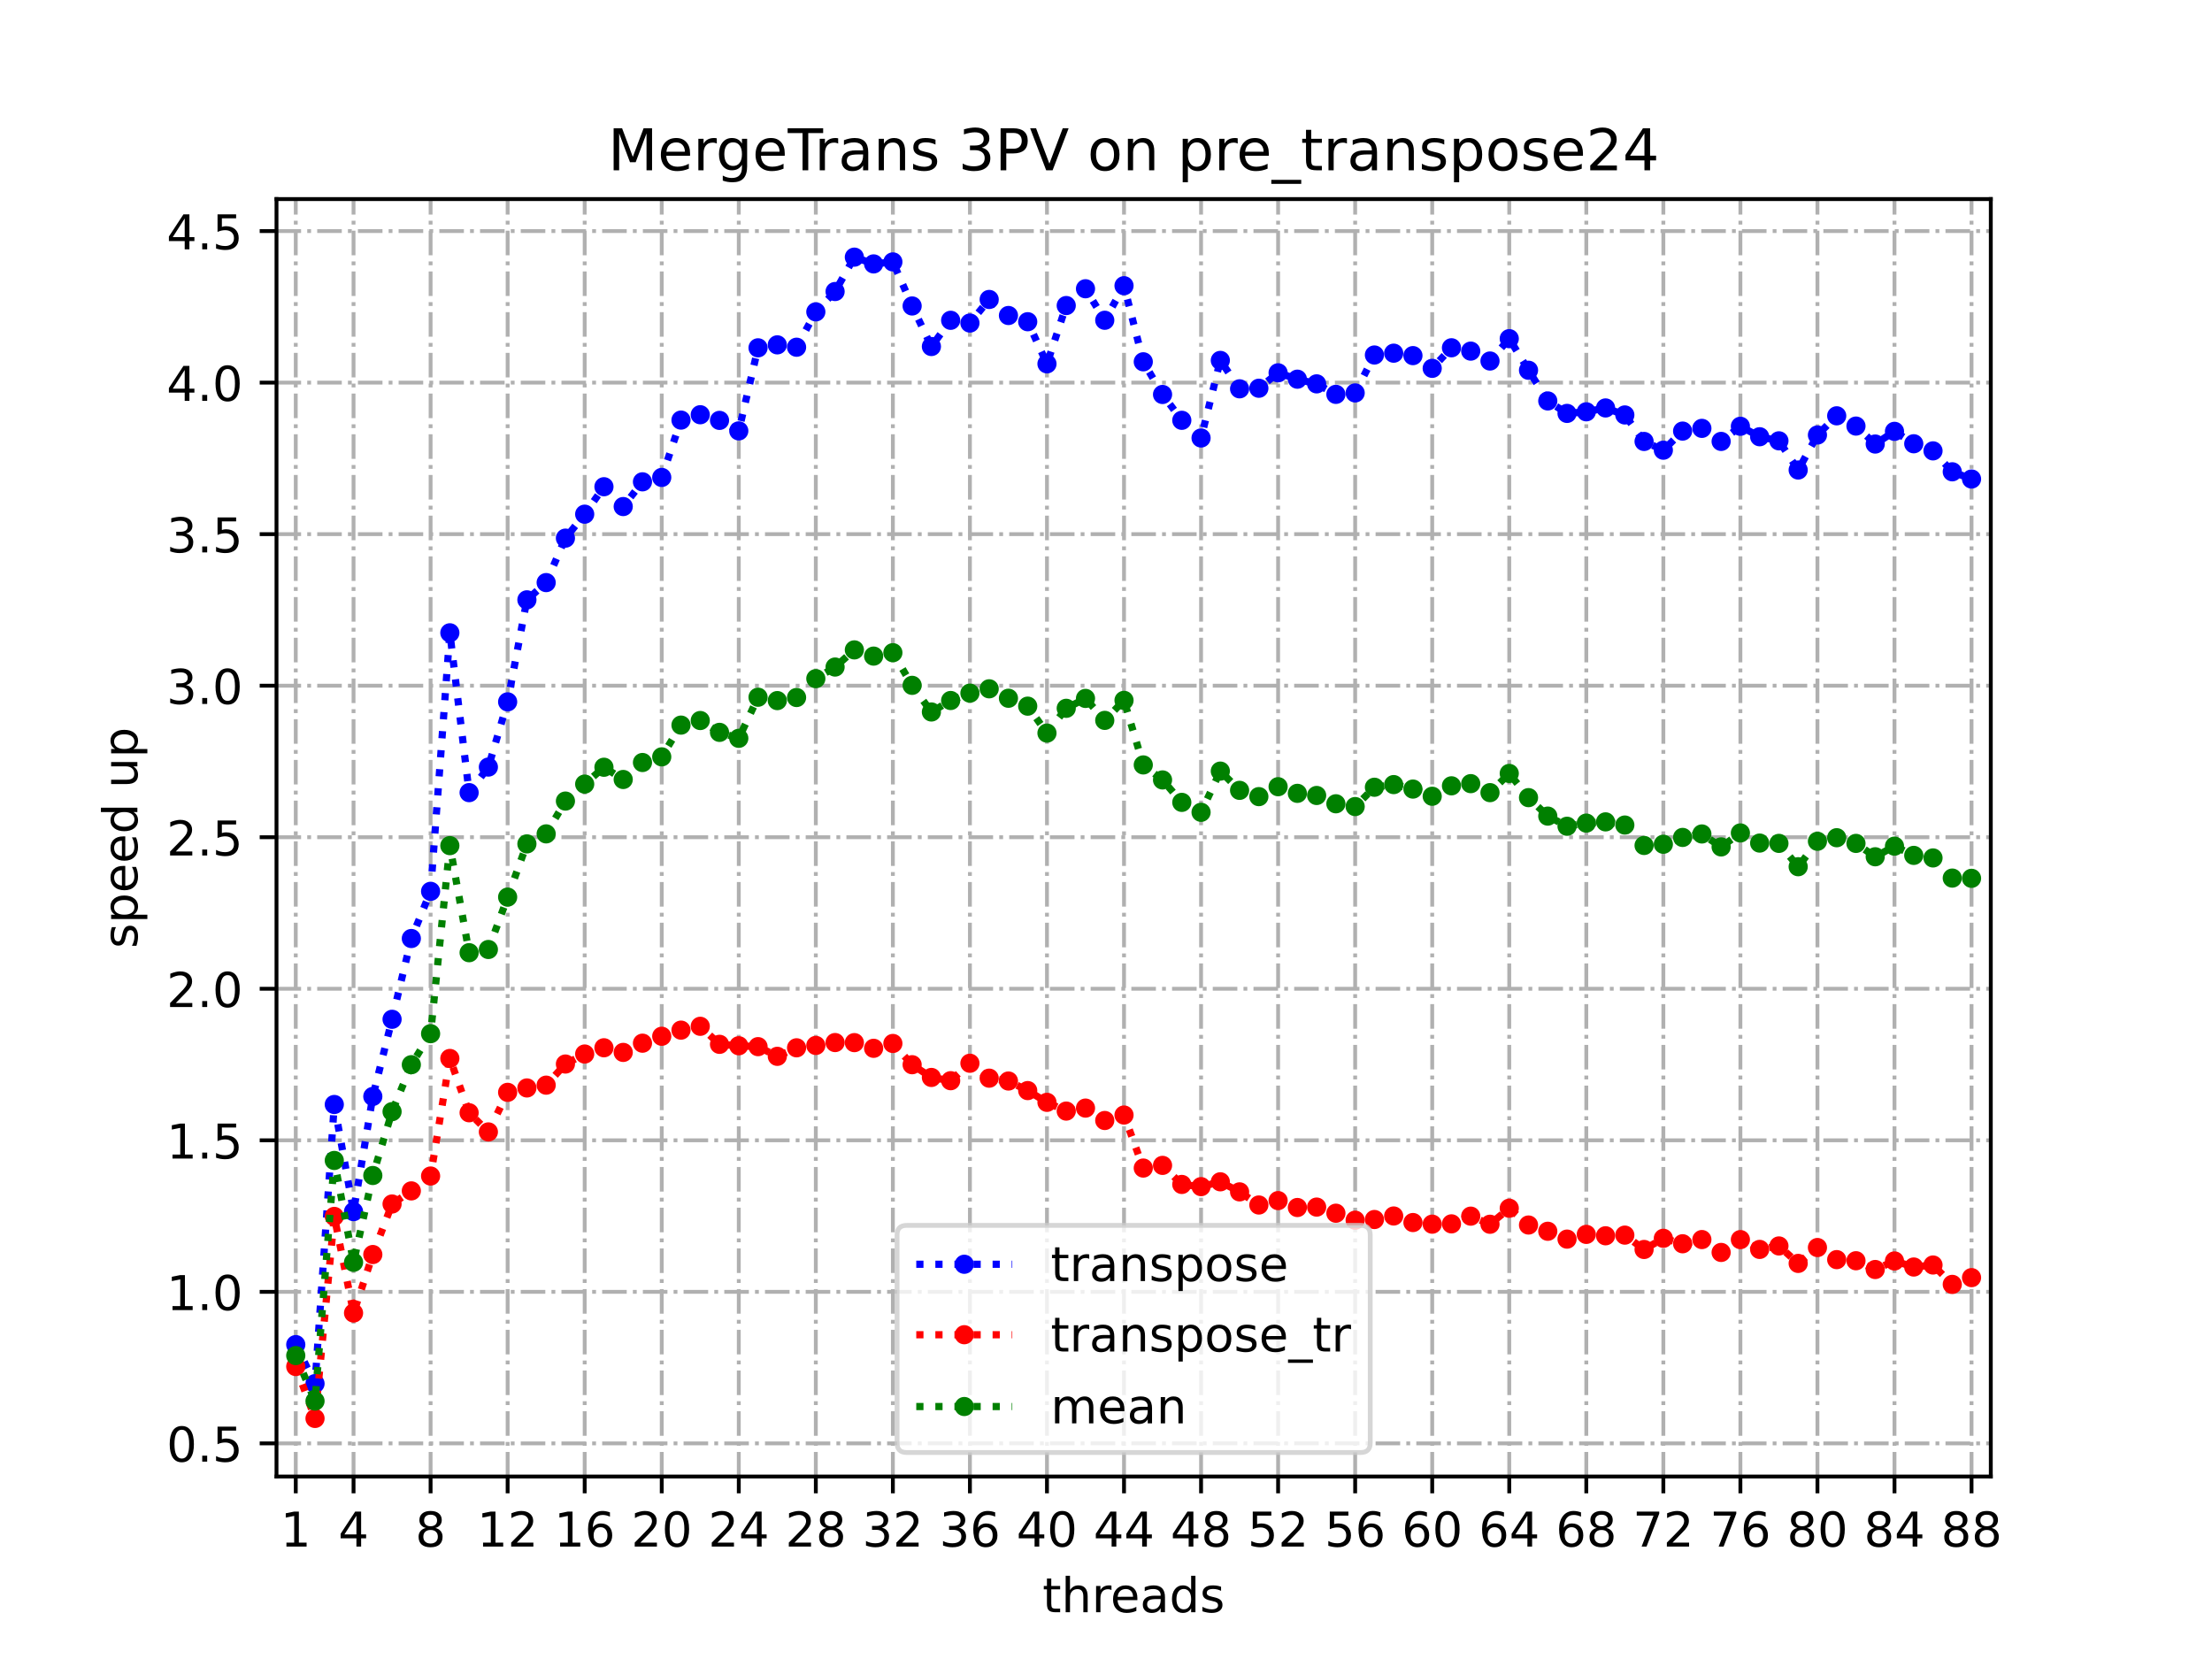 <?xml version="1.0" encoding="utf-8" standalone="no"?>
<!DOCTYPE svg PUBLIC "-//W3C//DTD SVG 1.1//EN"
  "http://www.w3.org/Graphics/SVG/1.1/DTD/svg11.dtd">
<!-- Created with matplotlib (https://matplotlib.org/) -->
<svg height="345.6pt" version="1.1" viewBox="0 0 460.8 345.6" width="460.8pt" xmlns="http://www.w3.org/2000/svg" xmlns:xlink="http://www.w3.org/1999/xlink">
 <defs>
  <style type="text/css">
*{stroke-linecap:butt;stroke-linejoin:round;}
  </style>
 </defs>
 <g id="figure_1">
  <g id="patch_1">
   <path d="M 0 345.6 
L 460.8 345.6 
L 460.8 0 
L 0 0 
z
" style="fill:#ffffff;"/>
  </g>
  <g id="axes_1">
   <g id="patch_2">
    <path d="M 57.6 307.584 
L 414.72 307.584 
L 414.72 41.472 
L 57.6 41.472 
z
" style="fill:#ffffff;"/>
   </g>
   <g id="matplotlib.axis_1">
    <g id="xtick_1">
     <g id="line2d_1">
      <path clip-path="url(#pc652492344)" d="M 61.613 307.584 
L 61.613 41.472 
" style="fill:none;stroke:#b0b0b0;stroke-dasharray:5.12,1.28,0.8,1.28;stroke-dashoffset:0;stroke-width:0.8;"/>
     </g>
     <g id="line2d_2">
      <defs>
       <path d="M 0 0 
L 0 3.5 
" id="m9b2f08d451" style="stroke:#000000;stroke-width:0.8;"/>
      </defs>
      <g>
       <use style="stroke:#000000;stroke-width:0.8;" x="61.613" xlink:href="#m9b2f08d451" y="307.584"/>
      </g>
     </g>
     <g id="text_1">
      <!-- 1 -->
      <defs>
       <path d="M 12.406 8.297 
L 28.516 8.297 
L 28.516 63.922 
L 10.984 60.406 
L 10.984 69.391 
L 28.422 72.906 
L 38.281 72.906 
L 38.281 8.297 
L 54.391 8.297 
L 54.391 0 
L 12.406 0 
z
" id="DejaVuSans-49"/>
      </defs>
      <g transform="translate(58.431 322.182)scale(0.1 -0.1)">
       <use xlink:href="#DejaVuSans-49"/>
      </g>
     </g>
    </g>
    <g id="xtick_2">
     <g id="line2d_3">
      <path clip-path="url(#pc652492344)" d="M 73.65 307.584 
L 73.65 41.472 
" style="fill:none;stroke:#b0b0b0;stroke-dasharray:5.12,1.28,0.8,1.28;stroke-dashoffset:0;stroke-width:0.8;"/>
     </g>
     <g id="line2d_4">
      <g>
       <use style="stroke:#000000;stroke-width:0.8;" x="73.65" xlink:href="#m9b2f08d451" y="307.584"/>
      </g>
     </g>
     <g id="text_2">
      <!-- 4 -->
      <defs>
       <path d="M 37.797 64.312 
L 12.891 25.391 
L 37.797 25.391 
z
M 35.203 72.906 
L 47.609 72.906 
L 47.609 25.391 
L 58.016 25.391 
L 58.016 17.188 
L 47.609 17.188 
L 47.609 0 
L 37.797 0 
L 37.797 17.188 
L 4.891 17.188 
L 4.891 26.703 
z
" id="DejaVuSans-52"/>
      </defs>
      <g transform="translate(70.469 322.182)scale(0.1 -0.1)">
       <use xlink:href="#DejaVuSans-52"/>
      </g>
     </g>
    </g>
    <g id="xtick_3">
     <g id="line2d_5">
      <path clip-path="url(#pc652492344)" d="M 89.701 307.584 
L 89.701 41.472 
" style="fill:none;stroke:#b0b0b0;stroke-dasharray:5.12,1.28,0.8,1.28;stroke-dashoffset:0;stroke-width:0.8;"/>
     </g>
     <g id="line2d_6">
      <g>
       <use style="stroke:#000000;stroke-width:0.8;" x="89.701" xlink:href="#m9b2f08d451" y="307.584"/>
      </g>
     </g>
     <g id="text_3">
      <!-- 8 -->
      <defs>
       <path d="M 31.781 34.625 
Q 24.75 34.625 20.719 30.859 
Q 16.703 27.094 16.703 20.516 
Q 16.703 13.922 20.719 10.156 
Q 24.75 6.391 31.781 6.391 
Q 38.812 6.391 42.859 10.172 
Q 46.922 13.969 46.922 20.516 
Q 46.922 27.094 42.891 30.859 
Q 38.875 34.625 31.781 34.625 
z
M 21.922 38.812 
Q 15.578 40.375 12.031 44.719 
Q 8.5 49.078 8.5 55.328 
Q 8.5 64.062 14.719 69.141 
Q 20.953 74.219 31.781 74.219 
Q 42.672 74.219 48.875 69.141 
Q 55.078 64.062 55.078 55.328 
Q 55.078 49.078 51.531 44.719 
Q 48 40.375 41.703 38.812 
Q 48.828 37.156 52.797 32.312 
Q 56.781 27.484 56.781 20.516 
Q 56.781 9.906 50.312 4.234 
Q 43.844 -1.422 31.781 -1.422 
Q 19.734 -1.422 13.25 4.234 
Q 6.781 9.906 6.781 20.516 
Q 6.781 27.484 10.781 32.312 
Q 14.797 37.156 21.922 38.812 
z
M 18.312 54.391 
Q 18.312 48.734 21.844 45.562 
Q 25.391 42.391 31.781 42.391 
Q 38.141 42.391 41.719 45.562 
Q 45.312 48.734 45.312 54.391 
Q 45.312 60.062 41.719 63.234 
Q 38.141 66.406 31.781 66.406 
Q 25.391 66.406 21.844 63.234 
Q 18.312 60.062 18.312 54.391 
z
" id="DejaVuSans-56"/>
      </defs>
      <g transform="translate(86.519 322.182)scale(0.1 -0.1)">
       <use xlink:href="#DejaVuSans-56"/>
      </g>
     </g>
    </g>
    <g id="xtick_4">
     <g id="line2d_7">
      <path clip-path="url(#pc652492344)" d="M 105.751 307.584 
L 105.751 41.472 
" style="fill:none;stroke:#b0b0b0;stroke-dasharray:5.12,1.28,0.8,1.28;stroke-dashoffset:0;stroke-width:0.8;"/>
     </g>
     <g id="line2d_8">
      <g>
       <use style="stroke:#000000;stroke-width:0.8;" x="105.751" xlink:href="#m9b2f08d451" y="307.584"/>
      </g>
     </g>
     <g id="text_4">
      <!-- 12 -->
      <defs>
       <path d="M 19.188 8.297 
L 53.609 8.297 
L 53.609 0 
L 7.328 0 
L 7.328 8.297 
Q 12.938 14.109 22.625 23.891 
Q 32.328 33.688 34.812 36.531 
Q 39.547 41.844 41.422 45.531 
Q 43.312 49.219 43.312 52.781 
Q 43.312 58.594 39.234 62.25 
Q 35.156 65.922 28.609 65.922 
Q 23.969 65.922 18.812 64.312 
Q 13.672 62.703 7.812 59.422 
L 7.812 69.391 
Q 13.766 71.781 18.938 73 
Q 24.125 74.219 28.422 74.219 
Q 39.75 74.219 46.484 68.547 
Q 53.219 62.891 53.219 53.422 
Q 53.219 48.922 51.531 44.891 
Q 49.859 40.875 45.406 35.406 
Q 44.188 33.984 37.641 27.219 
Q 31.109 20.453 19.188 8.297 
z
" id="DejaVuSans-50"/>
      </defs>
      <g transform="translate(99.389 322.182)scale(0.1 -0.1)">
       <use xlink:href="#DejaVuSans-49"/>
       <use x="63.623" xlink:href="#DejaVuSans-50"/>
      </g>
     </g>
    </g>
    <g id="xtick_5">
     <g id="line2d_9">
      <path clip-path="url(#pc652492344)" d="M 121.801 307.584 
L 121.801 41.472 
" style="fill:none;stroke:#b0b0b0;stroke-dasharray:5.12,1.28,0.8,1.28;stroke-dashoffset:0;stroke-width:0.8;"/>
     </g>
     <g id="line2d_10">
      <g>
       <use style="stroke:#000000;stroke-width:0.8;" x="121.801" xlink:href="#m9b2f08d451" y="307.584"/>
      </g>
     </g>
     <g id="text_5">
      <!-- 16 -->
      <defs>
       <path d="M 33.016 40.375 
Q 26.375 40.375 22.484 35.828 
Q 18.609 31.297 18.609 23.391 
Q 18.609 15.531 22.484 10.953 
Q 26.375 6.391 33.016 6.391 
Q 39.656 6.391 43.531 10.953 
Q 47.406 15.531 47.406 23.391 
Q 47.406 31.297 43.531 35.828 
Q 39.656 40.375 33.016 40.375 
z
M 52.594 71.297 
L 52.594 62.312 
Q 48.875 64.062 45.094 64.984 
Q 41.312 65.922 37.594 65.922 
Q 27.828 65.922 22.672 59.328 
Q 17.531 52.734 16.797 39.406 
Q 19.672 43.656 24.016 45.922 
Q 28.375 48.188 33.594 48.188 
Q 44.578 48.188 50.953 41.516 
Q 57.328 34.859 57.328 23.391 
Q 57.328 12.156 50.688 5.359 
Q 44.047 -1.422 33.016 -1.422 
Q 20.359 -1.422 13.672 8.266 
Q 6.984 17.969 6.984 36.375 
Q 6.984 53.656 15.188 63.938 
Q 23.391 74.219 37.203 74.219 
Q 40.922 74.219 44.703 73.484 
Q 48.484 72.75 52.594 71.297 
z
" id="DejaVuSans-54"/>
      </defs>
      <g transform="translate(115.439 322.182)scale(0.1 -0.1)">
       <use xlink:href="#DejaVuSans-49"/>
       <use x="63.623" xlink:href="#DejaVuSans-54"/>
      </g>
     </g>
    </g>
    <g id="xtick_6">
     <g id="line2d_11">
      <path clip-path="url(#pc652492344)" d="M 137.852 307.584 
L 137.852 41.472 
" style="fill:none;stroke:#b0b0b0;stroke-dasharray:5.12,1.28,0.8,1.28;stroke-dashoffset:0;stroke-width:0.8;"/>
     </g>
     <g id="line2d_12">
      <g>
       <use style="stroke:#000000;stroke-width:0.8;" x="137.852" xlink:href="#m9b2f08d451" y="307.584"/>
      </g>
     </g>
     <g id="text_6">
      <!-- 20 -->
      <defs>
       <path d="M 31.781 66.406 
Q 24.172 66.406 20.328 58.906 
Q 16.5 51.422 16.5 36.375 
Q 16.5 21.391 20.328 13.891 
Q 24.172 6.391 31.781 6.391 
Q 39.453 6.391 43.281 13.891 
Q 47.125 21.391 47.125 36.375 
Q 47.125 51.422 43.281 58.906 
Q 39.453 66.406 31.781 66.406 
z
M 31.781 74.219 
Q 44.047 74.219 50.516 64.516 
Q 56.984 54.828 56.984 36.375 
Q 56.984 17.969 50.516 8.266 
Q 44.047 -1.422 31.781 -1.422 
Q 19.531 -1.422 13.062 8.266 
Q 6.594 17.969 6.594 36.375 
Q 6.594 54.828 13.062 64.516 
Q 19.531 74.219 31.781 74.219 
z
" id="DejaVuSans-48"/>
      </defs>
      <g transform="translate(131.489 322.182)scale(0.1 -0.1)">
       <use xlink:href="#DejaVuSans-50"/>
       <use x="63.623" xlink:href="#DejaVuSans-48"/>
      </g>
     </g>
    </g>
    <g id="xtick_7">
     <g id="line2d_13">
      <path clip-path="url(#pc652492344)" d="M 153.902 307.584 
L 153.902 41.472 
" style="fill:none;stroke:#b0b0b0;stroke-dasharray:5.12,1.28,0.8,1.28;stroke-dashoffset:0;stroke-width:0.8;"/>
     </g>
     <g id="line2d_14">
      <g>
       <use style="stroke:#000000;stroke-width:0.8;" x="153.902" xlink:href="#m9b2f08d451" y="307.584"/>
      </g>
     </g>
     <g id="text_7">
      <!-- 24 -->
      <g transform="translate(147.54 322.182)scale(0.1 -0.1)">
       <use xlink:href="#DejaVuSans-50"/>
       <use x="63.623" xlink:href="#DejaVuSans-52"/>
      </g>
     </g>
    </g>
    <g id="xtick_8">
     <g id="line2d_15">
      <path clip-path="url(#pc652492344)" d="M 169.952 307.584 
L 169.952 41.472 
" style="fill:none;stroke:#b0b0b0;stroke-dasharray:5.12,1.28,0.8,1.28;stroke-dashoffset:0;stroke-width:0.8;"/>
     </g>
     <g id="line2d_16">
      <g>
       <use style="stroke:#000000;stroke-width:0.8;" x="169.952" xlink:href="#m9b2f08d451" y="307.584"/>
      </g>
     </g>
     <g id="text_8">
      <!-- 28 -->
      <g transform="translate(163.59 322.182)scale(0.1 -0.1)">
       <use xlink:href="#DejaVuSans-50"/>
       <use x="63.623" xlink:href="#DejaVuSans-56"/>
      </g>
     </g>
    </g>
    <g id="xtick_9">
     <g id="line2d_17">
      <path clip-path="url(#pc652492344)" d="M 186.003 307.584 
L 186.003 41.472 
" style="fill:none;stroke:#b0b0b0;stroke-dasharray:5.12,1.28,0.8,1.28;stroke-dashoffset:0;stroke-width:0.8;"/>
     </g>
     <g id="line2d_18">
      <g>
       <use style="stroke:#000000;stroke-width:0.8;" x="186.003" xlink:href="#m9b2f08d451" y="307.584"/>
      </g>
     </g>
     <g id="text_9">
      <!-- 32 -->
      <defs>
       <path d="M 40.578 39.312 
Q 47.656 37.797 51.625 33 
Q 55.609 28.219 55.609 21.188 
Q 55.609 10.406 48.188 4.484 
Q 40.766 -1.422 27.094 -1.422 
Q 22.516 -1.422 17.656 -0.516 
Q 12.797 0.391 7.625 2.203 
L 7.625 11.719 
Q 11.719 9.328 16.594 8.109 
Q 21.484 6.891 26.812 6.891 
Q 36.078 6.891 40.938 10.547 
Q 45.797 14.203 45.797 21.188 
Q 45.797 27.641 41.281 31.266 
Q 36.766 34.906 28.719 34.906 
L 20.219 34.906 
L 20.219 43.016 
L 29.109 43.016 
Q 36.375 43.016 40.234 45.922 
Q 44.094 48.828 44.094 54.297 
Q 44.094 59.906 40.109 62.906 
Q 36.141 65.922 28.719 65.922 
Q 24.656 65.922 20.016 65.031 
Q 15.375 64.156 9.812 62.312 
L 9.812 71.094 
Q 15.438 72.656 20.344 73.438 
Q 25.25 74.219 29.594 74.219 
Q 40.828 74.219 47.359 69.109 
Q 53.906 64.016 53.906 55.328 
Q 53.906 49.266 50.438 45.094 
Q 46.969 40.922 40.578 39.312 
z
" id="DejaVuSans-51"/>
      </defs>
      <g transform="translate(179.64 322.182)scale(0.1 -0.1)">
       <use xlink:href="#DejaVuSans-51"/>
       <use x="63.623" xlink:href="#DejaVuSans-50"/>
      </g>
     </g>
    </g>
    <g id="xtick_10">
     <g id="line2d_19">
      <path clip-path="url(#pc652492344)" d="M 202.053 307.584 
L 202.053 41.472 
" style="fill:none;stroke:#b0b0b0;stroke-dasharray:5.12,1.28,0.8,1.28;stroke-dashoffset:0;stroke-width:0.8;"/>
     </g>
     <g id="line2d_20">
      <g>
       <use style="stroke:#000000;stroke-width:0.8;" x="202.053" xlink:href="#m9b2f08d451" y="307.584"/>
      </g>
     </g>
     <g id="text_10">
      <!-- 36 -->
      <g transform="translate(195.691 322.182)scale(0.1 -0.1)">
       <use xlink:href="#DejaVuSans-51"/>
       <use x="63.623" xlink:href="#DejaVuSans-54"/>
      </g>
     </g>
    </g>
    <g id="xtick_11">
     <g id="line2d_21">
      <path clip-path="url(#pc652492344)" d="M 218.103 307.584 
L 218.103 41.472 
" style="fill:none;stroke:#b0b0b0;stroke-dasharray:5.12,1.28,0.8,1.28;stroke-dashoffset:0;stroke-width:0.8;"/>
     </g>
     <g id="line2d_22">
      <g>
       <use style="stroke:#000000;stroke-width:0.8;" x="218.103" xlink:href="#m9b2f08d451" y="307.584"/>
      </g>
     </g>
     <g id="text_11">
      <!-- 40 -->
      <g transform="translate(211.741 322.182)scale(0.1 -0.1)">
       <use xlink:href="#DejaVuSans-52"/>
       <use x="63.623" xlink:href="#DejaVuSans-48"/>
      </g>
     </g>
    </g>
    <g id="xtick_12">
     <g id="line2d_23">
      <path clip-path="url(#pc652492344)" d="M 234.154 307.584 
L 234.154 41.472 
" style="fill:none;stroke:#b0b0b0;stroke-dasharray:5.12,1.28,0.8,1.28;stroke-dashoffset:0;stroke-width:0.8;"/>
     </g>
     <g id="line2d_24">
      <g>
       <use style="stroke:#000000;stroke-width:0.8;" x="234.154" xlink:href="#m9b2f08d451" y="307.584"/>
      </g>
     </g>
     <g id="text_12">
      <!-- 44 -->
      <g transform="translate(227.791 322.182)scale(0.1 -0.1)">
       <use xlink:href="#DejaVuSans-52"/>
       <use x="63.623" xlink:href="#DejaVuSans-52"/>
      </g>
     </g>
    </g>
    <g id="xtick_13">
     <g id="line2d_25">
      <path clip-path="url(#pc652492344)" d="M 250.204 307.584 
L 250.204 41.472 
" style="fill:none;stroke:#b0b0b0;stroke-dasharray:5.12,1.28,0.8,1.28;stroke-dashoffset:0;stroke-width:0.8;"/>
     </g>
     <g id="line2d_26">
      <g>
       <use style="stroke:#000000;stroke-width:0.8;" x="250.204" xlink:href="#m9b2f08d451" y="307.584"/>
      </g>
     </g>
     <g id="text_13">
      <!-- 48 -->
      <g transform="translate(243.842 322.182)scale(0.1 -0.1)">
       <use xlink:href="#DejaVuSans-52"/>
       <use x="63.623" xlink:href="#DejaVuSans-56"/>
      </g>
     </g>
    </g>
    <g id="xtick_14">
     <g id="line2d_27">
      <path clip-path="url(#pc652492344)" d="M 266.254 307.584 
L 266.254 41.472 
" style="fill:none;stroke:#b0b0b0;stroke-dasharray:5.12,1.28,0.8,1.28;stroke-dashoffset:0;stroke-width:0.8;"/>
     </g>
     <g id="line2d_28">
      <g>
       <use style="stroke:#000000;stroke-width:0.8;" x="266.254" xlink:href="#m9b2f08d451" y="307.584"/>
      </g>
     </g>
     <g id="text_14">
      <!-- 52 -->
      <defs>
       <path d="M 10.797 72.906 
L 49.516 72.906 
L 49.516 64.594 
L 19.828 64.594 
L 19.828 46.734 
Q 21.969 47.469 24.109 47.828 
Q 26.266 48.188 28.422 48.188 
Q 40.625 48.188 47.75 41.5 
Q 54.891 34.812 54.891 23.391 
Q 54.891 11.625 47.562 5.094 
Q 40.234 -1.422 26.906 -1.422 
Q 22.312 -1.422 17.547 -0.641 
Q 12.797 0.141 7.719 1.703 
L 7.719 11.625 
Q 12.109 9.234 16.797 8.062 
Q 21.484 6.891 26.703 6.891 
Q 35.156 6.891 40.078 11.328 
Q 45.016 15.766 45.016 23.391 
Q 45.016 31 40.078 35.438 
Q 35.156 39.891 26.703 39.891 
Q 22.75 39.891 18.812 39.016 
Q 14.891 38.141 10.797 36.281 
z
" id="DejaVuSans-53"/>
      </defs>
      <g transform="translate(259.892 322.182)scale(0.1 -0.1)">
       <use xlink:href="#DejaVuSans-53"/>
       <use x="63.623" xlink:href="#DejaVuSans-50"/>
      </g>
     </g>
    </g>
    <g id="xtick_15">
     <g id="line2d_29">
      <path clip-path="url(#pc652492344)" d="M 282.305 307.584 
L 282.305 41.472 
" style="fill:none;stroke:#b0b0b0;stroke-dasharray:5.12,1.28,0.8,1.28;stroke-dashoffset:0;stroke-width:0.8;"/>
     </g>
     <g id="line2d_30">
      <g>
       <use style="stroke:#000000;stroke-width:0.8;" x="282.305" xlink:href="#m9b2f08d451" y="307.584"/>
      </g>
     </g>
     <g id="text_15">
      <!-- 56 -->
      <g transform="translate(275.942 322.182)scale(0.1 -0.1)">
       <use xlink:href="#DejaVuSans-53"/>
       <use x="63.623" xlink:href="#DejaVuSans-54"/>
      </g>
     </g>
    </g>
    <g id="xtick_16">
     <g id="line2d_31">
      <path clip-path="url(#pc652492344)" d="M 298.355 307.584 
L 298.355 41.472 
" style="fill:none;stroke:#b0b0b0;stroke-dasharray:5.12,1.28,0.8,1.28;stroke-dashoffset:0;stroke-width:0.8;"/>
     </g>
     <g id="line2d_32">
      <g>
       <use style="stroke:#000000;stroke-width:0.8;" x="298.355" xlink:href="#m9b2f08d451" y="307.584"/>
      </g>
     </g>
     <g id="text_16">
      <!-- 60 -->
      <g transform="translate(291.993 322.182)scale(0.1 -0.1)">
       <use xlink:href="#DejaVuSans-54"/>
       <use x="63.623" xlink:href="#DejaVuSans-48"/>
      </g>
     </g>
    </g>
    <g id="xtick_17">
     <g id="line2d_33">
      <path clip-path="url(#pc652492344)" d="M 314.405 307.584 
L 314.405 41.472 
" style="fill:none;stroke:#b0b0b0;stroke-dasharray:5.12,1.28,0.8,1.28;stroke-dashoffset:0;stroke-width:0.8;"/>
     </g>
     <g id="line2d_34">
      <g>
       <use style="stroke:#000000;stroke-width:0.8;" x="314.405" xlink:href="#m9b2f08d451" y="307.584"/>
      </g>
     </g>
     <g id="text_17">
      <!-- 64 -->
      <g transform="translate(308.043 322.182)scale(0.1 -0.1)">
       <use xlink:href="#DejaVuSans-54"/>
       <use x="63.623" xlink:href="#DejaVuSans-52"/>
      </g>
     </g>
    </g>
    <g id="xtick_18">
     <g id="line2d_35">
      <path clip-path="url(#pc652492344)" d="M 330.456 307.584 
L 330.456 41.472 
" style="fill:none;stroke:#b0b0b0;stroke-dasharray:5.12,1.28,0.8,1.28;stroke-dashoffset:0;stroke-width:0.8;"/>
     </g>
     <g id="line2d_36">
      <g>
       <use style="stroke:#000000;stroke-width:0.8;" x="330.456" xlink:href="#m9b2f08d451" y="307.584"/>
      </g>
     </g>
     <g id="text_18">
      <!-- 68 -->
      <g transform="translate(324.093 322.182)scale(0.1 -0.1)">
       <use xlink:href="#DejaVuSans-54"/>
       <use x="63.623" xlink:href="#DejaVuSans-56"/>
      </g>
     </g>
    </g>
    <g id="xtick_19">
     <g id="line2d_37">
      <path clip-path="url(#pc652492344)" d="M 346.506 307.584 
L 346.506 41.472 
" style="fill:none;stroke:#b0b0b0;stroke-dasharray:5.12,1.28,0.8,1.28;stroke-dashoffset:0;stroke-width:0.8;"/>
     </g>
     <g id="line2d_38">
      <g>
       <use style="stroke:#000000;stroke-width:0.8;" x="346.506" xlink:href="#m9b2f08d451" y="307.584"/>
      </g>
     </g>
     <g id="text_19">
      <!-- 72 -->
      <defs>
       <path d="M 8.203 72.906 
L 55.078 72.906 
L 55.078 68.703 
L 28.609 0 
L 18.312 0 
L 43.219 64.594 
L 8.203 64.594 
z
" id="DejaVuSans-55"/>
      </defs>
      <g transform="translate(340.144 322.182)scale(0.1 -0.1)">
       <use xlink:href="#DejaVuSans-55"/>
       <use x="63.623" xlink:href="#DejaVuSans-50"/>
      </g>
     </g>
    </g>
    <g id="xtick_20">
     <g id="line2d_39">
      <path clip-path="url(#pc652492344)" d="M 362.556 307.584 
L 362.556 41.472 
" style="fill:none;stroke:#b0b0b0;stroke-dasharray:5.12,1.28,0.8,1.28;stroke-dashoffset:0;stroke-width:0.8;"/>
     </g>
     <g id="line2d_40">
      <g>
       <use style="stroke:#000000;stroke-width:0.8;" x="362.556" xlink:href="#m9b2f08d451" y="307.584"/>
      </g>
     </g>
     <g id="text_20">
      <!-- 76 -->
      <g transform="translate(356.194 322.182)scale(0.1 -0.1)">
       <use xlink:href="#DejaVuSans-55"/>
       <use x="63.623" xlink:href="#DejaVuSans-54"/>
      </g>
     </g>
    </g>
    <g id="xtick_21">
     <g id="line2d_41">
      <path clip-path="url(#pc652492344)" d="M 378.607 307.584 
L 378.607 41.472 
" style="fill:none;stroke:#b0b0b0;stroke-dasharray:5.12,1.28,0.8,1.28;stroke-dashoffset:0;stroke-width:0.8;"/>
     </g>
     <g id="line2d_42">
      <g>
       <use style="stroke:#000000;stroke-width:0.8;" x="378.607" xlink:href="#m9b2f08d451" y="307.584"/>
      </g>
     </g>
     <g id="text_21">
      <!-- 80 -->
      <g transform="translate(372.244 322.182)scale(0.1 -0.1)">
       <use xlink:href="#DejaVuSans-56"/>
       <use x="63.623" xlink:href="#DejaVuSans-48"/>
      </g>
     </g>
    </g>
    <g id="xtick_22">
     <g id="line2d_43">
      <path clip-path="url(#pc652492344)" d="M 394.657 307.584 
L 394.657 41.472 
" style="fill:none;stroke:#b0b0b0;stroke-dasharray:5.12,1.28,0.8,1.28;stroke-dashoffset:0;stroke-width:0.8;"/>
     </g>
     <g id="line2d_44">
      <g>
       <use style="stroke:#000000;stroke-width:0.8;" x="394.657" xlink:href="#m9b2f08d451" y="307.584"/>
      </g>
     </g>
     <g id="text_22">
      <!-- 84 -->
      <g transform="translate(388.295 322.182)scale(0.1 -0.1)">
       <use xlink:href="#DejaVuSans-56"/>
       <use x="63.623" xlink:href="#DejaVuSans-52"/>
      </g>
     </g>
    </g>
    <g id="xtick_23">
     <g id="line2d_45">
      <path clip-path="url(#pc652492344)" d="M 410.707 307.584 
L 410.707 41.472 
" style="fill:none;stroke:#b0b0b0;stroke-dasharray:5.12,1.28,0.8,1.28;stroke-dashoffset:0;stroke-width:0.8;"/>
     </g>
     <g id="line2d_46">
      <g>
       <use style="stroke:#000000;stroke-width:0.8;" x="410.707" xlink:href="#m9b2f08d451" y="307.584"/>
      </g>
     </g>
     <g id="text_23">
      <!-- 88 -->
      <g transform="translate(404.345 322.182)scale(0.1 -0.1)">
       <use xlink:href="#DejaVuSans-56"/>
       <use x="63.623" xlink:href="#DejaVuSans-56"/>
      </g>
     </g>
    </g>
    <g id="text_24">
     <!-- threads -->
     <defs>
      <path d="M 18.312 70.219 
L 18.312 54.688 
L 36.812 54.688 
L 36.812 47.703 
L 18.312 47.703 
L 18.312 18.016 
Q 18.312 11.328 20.141 9.422 
Q 21.969 7.516 27.594 7.516 
L 36.812 7.516 
L 36.812 0 
L 27.594 0 
Q 17.188 0 13.234 3.875 
Q 9.281 7.766 9.281 18.016 
L 9.281 47.703 
L 2.688 47.703 
L 2.688 54.688 
L 9.281 54.688 
L 9.281 70.219 
z
" id="DejaVuSans-116"/>
      <path d="M 54.891 33.016 
L 54.891 0 
L 45.906 0 
L 45.906 32.719 
Q 45.906 40.484 42.875 44.328 
Q 39.844 48.188 33.797 48.188 
Q 26.516 48.188 22.312 43.547 
Q 18.109 38.922 18.109 30.906 
L 18.109 0 
L 9.078 0 
L 9.078 75.984 
L 18.109 75.984 
L 18.109 46.188 
Q 21.344 51.125 25.703 53.562 
Q 30.078 56 35.797 56 
Q 45.219 56 50.047 50.172 
Q 54.891 44.344 54.891 33.016 
z
" id="DejaVuSans-104"/>
      <path d="M 41.109 46.297 
Q 39.594 47.172 37.812 47.578 
Q 36.031 48 33.891 48 
Q 26.266 48 22.188 43.047 
Q 18.109 38.094 18.109 28.812 
L 18.109 0 
L 9.078 0 
L 9.078 54.688 
L 18.109 54.688 
L 18.109 46.188 
Q 20.953 51.172 25.484 53.578 
Q 30.031 56 36.531 56 
Q 37.453 56 38.578 55.875 
Q 39.703 55.766 41.062 55.516 
z
" id="DejaVuSans-114"/>
      <path d="M 56.203 29.594 
L 56.203 25.203 
L 14.891 25.203 
Q 15.484 15.922 20.484 11.062 
Q 25.484 6.203 34.422 6.203 
Q 39.594 6.203 44.453 7.469 
Q 49.312 8.734 54.109 11.281 
L 54.109 2.781 
Q 49.266 0.734 44.188 -0.344 
Q 39.109 -1.422 33.891 -1.422 
Q 20.797 -1.422 13.156 6.188 
Q 5.516 13.812 5.516 26.812 
Q 5.516 40.234 12.766 48.109 
Q 20.016 56 32.328 56 
Q 43.359 56 49.781 48.891 
Q 56.203 41.797 56.203 29.594 
z
M 47.219 32.234 
Q 47.125 39.594 43.094 43.984 
Q 39.062 48.391 32.422 48.391 
Q 24.906 48.391 20.391 44.141 
Q 15.875 39.891 15.188 32.172 
z
" id="DejaVuSans-101"/>
      <path d="M 34.281 27.484 
Q 23.391 27.484 19.188 25 
Q 14.984 22.516 14.984 16.5 
Q 14.984 11.719 18.141 8.906 
Q 21.297 6.109 26.703 6.109 
Q 34.188 6.109 38.703 11.406 
Q 43.219 16.703 43.219 25.484 
L 43.219 27.484 
z
M 52.203 31.203 
L 52.203 0 
L 43.219 0 
L 43.219 8.297 
Q 40.141 3.328 35.547 0.953 
Q 30.953 -1.422 24.312 -1.422 
Q 15.922 -1.422 10.953 3.297 
Q 6 8.016 6 15.922 
Q 6 25.141 12.172 29.828 
Q 18.359 34.516 30.609 34.516 
L 43.219 34.516 
L 43.219 35.406 
Q 43.219 41.609 39.141 45 
Q 35.062 48.391 27.688 48.391 
Q 23 48.391 18.547 47.266 
Q 14.109 46.141 10.016 43.891 
L 10.016 52.203 
Q 14.938 54.109 19.578 55.047 
Q 24.219 56 28.609 56 
Q 40.484 56 46.344 49.844 
Q 52.203 43.703 52.203 31.203 
z
" id="DejaVuSans-97"/>
      <path d="M 45.406 46.391 
L 45.406 75.984 
L 54.391 75.984 
L 54.391 0 
L 45.406 0 
L 45.406 8.203 
Q 42.578 3.328 38.25 0.953 
Q 33.938 -1.422 27.875 -1.422 
Q 17.969 -1.422 11.734 6.484 
Q 5.516 14.406 5.516 27.297 
Q 5.516 40.188 11.734 48.094 
Q 17.969 56 27.875 56 
Q 33.938 56 38.25 53.625 
Q 42.578 51.266 45.406 46.391 
z
M 14.797 27.297 
Q 14.797 17.391 18.875 11.75 
Q 22.953 6.109 30.078 6.109 
Q 37.203 6.109 41.297 11.75 
Q 45.406 17.391 45.406 27.297 
Q 45.406 37.203 41.297 42.844 
Q 37.203 48.484 30.078 48.484 
Q 22.953 48.484 18.875 42.844 
Q 14.797 37.203 14.797 27.297 
z
" id="DejaVuSans-100"/>
      <path d="M 44.281 53.078 
L 44.281 44.578 
Q 40.484 46.531 36.375 47.5 
Q 32.281 48.484 27.875 48.484 
Q 21.188 48.484 17.844 46.438 
Q 14.5 44.391 14.5 40.281 
Q 14.5 37.156 16.891 35.375 
Q 19.281 33.594 26.516 31.984 
L 29.594 31.297 
Q 39.156 29.25 43.188 25.516 
Q 47.219 21.781 47.219 15.094 
Q 47.219 7.469 41.188 3.016 
Q 35.156 -1.422 24.609 -1.422 
Q 20.219 -1.422 15.453 -0.562 
Q 10.688 0.297 5.422 2 
L 5.422 11.281 
Q 10.406 8.688 15.234 7.391 
Q 20.062 6.109 24.812 6.109 
Q 31.156 6.109 34.562 8.281 
Q 37.984 10.453 37.984 14.406 
Q 37.984 18.062 35.516 20.016 
Q 33.062 21.969 24.703 23.781 
L 21.578 24.516 
Q 13.234 26.266 9.516 29.906 
Q 5.812 33.547 5.812 39.891 
Q 5.812 47.609 11.281 51.797 
Q 16.75 56 26.812 56 
Q 31.781 56 36.172 55.266 
Q 40.578 54.547 44.281 53.078 
z
" id="DejaVuSans-115"/>
     </defs>
     <g transform="translate(217.169 335.861)scale(0.1 -0.1)">
      <use xlink:href="#DejaVuSans-116"/>
      <use x="39.209" xlink:href="#DejaVuSans-104"/>
      <use x="102.588" xlink:href="#DejaVuSans-114"/>
      <use x="141.451" xlink:href="#DejaVuSans-101"/>
      <use x="202.975" xlink:href="#DejaVuSans-97"/>
      <use x="264.254" xlink:href="#DejaVuSans-100"/>
      <use x="327.73" xlink:href="#DejaVuSans-115"/>
     </g>
    </g>
   </g>
   <g id="matplotlib.axis_2">
    <g id="ytick_1">
     <g id="line2d_47">
      <path clip-path="url(#pc652492344)" d="M 57.6 300.685 
L 414.72 300.685 
" style="fill:none;stroke:#b0b0b0;stroke-dasharray:5.12,1.28,0.8,1.28;stroke-dashoffset:0;stroke-width:0.8;"/>
     </g>
     <g id="line2d_48">
      <defs>
       <path d="M 0 0 
L -3.5 0 
" id="mdc3232008a" style="stroke:#000000;stroke-width:0.8;"/>
      </defs>
      <g>
       <use style="stroke:#000000;stroke-width:0.8;" x="57.6" xlink:href="#mdc3232008a" y="300.685"/>
      </g>
     </g>
     <g id="text_25">
      <!-- 0.5 -->
      <defs>
       <path d="M 10.688 12.406 
L 21 12.406 
L 21 0 
L 10.688 0 
z
" id="DejaVuSans-46"/>
      </defs>
      <g transform="translate(34.697 304.484)scale(0.1 -0.1)">
       <use xlink:href="#DejaVuSans-48"/>
       <use x="63.623" xlink:href="#DejaVuSans-46"/>
       <use x="95.41" xlink:href="#DejaVuSans-53"/>
      </g>
     </g>
    </g>
    <g id="ytick_2">
     <g id="line2d_49">
      <path clip-path="url(#pc652492344)" d="M 57.6 269.117 
L 414.72 269.117 
" style="fill:none;stroke:#b0b0b0;stroke-dasharray:5.12,1.28,0.8,1.28;stroke-dashoffset:0;stroke-width:0.8;"/>
     </g>
     <g id="line2d_50">
      <g>
       <use style="stroke:#000000;stroke-width:0.8;" x="57.6" xlink:href="#mdc3232008a" y="269.117"/>
      </g>
     </g>
     <g id="text_26">
      <!-- 1.0 -->
      <g transform="translate(34.697 272.916)scale(0.1 -0.1)">
       <use xlink:href="#DejaVuSans-49"/>
       <use x="63.623" xlink:href="#DejaVuSans-46"/>
       <use x="95.41" xlink:href="#DejaVuSans-48"/>
      </g>
     </g>
    </g>
    <g id="ytick_3">
     <g id="line2d_51">
      <path clip-path="url(#pc652492344)" d="M 57.6 237.549 
L 414.72 237.549 
" style="fill:none;stroke:#b0b0b0;stroke-dasharray:5.12,1.28,0.8,1.28;stroke-dashoffset:0;stroke-width:0.8;"/>
     </g>
     <g id="line2d_52">
      <g>
       <use style="stroke:#000000;stroke-width:0.8;" x="57.6" xlink:href="#mdc3232008a" y="237.549"/>
      </g>
     </g>
     <g id="text_27">
      <!-- 1.5 -->
      <g transform="translate(34.697 241.348)scale(0.1 -0.1)">
       <use xlink:href="#DejaVuSans-49"/>
       <use x="63.623" xlink:href="#DejaVuSans-46"/>
       <use x="95.41" xlink:href="#DejaVuSans-53"/>
      </g>
     </g>
    </g>
    <g id="ytick_4">
     <g id="line2d_53">
      <path clip-path="url(#pc652492344)" d="M 57.6 205.981 
L 414.72 205.981 
" style="fill:none;stroke:#b0b0b0;stroke-dasharray:5.12,1.28,0.8,1.28;stroke-dashoffset:0;stroke-width:0.8;"/>
     </g>
     <g id="line2d_54">
      <g>
       <use style="stroke:#000000;stroke-width:0.8;" x="57.6" xlink:href="#mdc3232008a" y="205.981"/>
      </g>
     </g>
     <g id="text_28">
      <!-- 2.0 -->
      <g transform="translate(34.697 209.78)scale(0.1 -0.1)">
       <use xlink:href="#DejaVuSans-50"/>
       <use x="63.623" xlink:href="#DejaVuSans-46"/>
       <use x="95.41" xlink:href="#DejaVuSans-48"/>
      </g>
     </g>
    </g>
    <g id="ytick_5">
     <g id="line2d_55">
      <path clip-path="url(#pc652492344)" d="M 57.6 174.413 
L 414.72 174.413 
" style="fill:none;stroke:#b0b0b0;stroke-dasharray:5.12,1.28,0.8,1.28;stroke-dashoffset:0;stroke-width:0.8;"/>
     </g>
     <g id="line2d_56">
      <g>
       <use style="stroke:#000000;stroke-width:0.8;" x="57.6" xlink:href="#mdc3232008a" y="174.413"/>
      </g>
     </g>
     <g id="text_29">
      <!-- 2.5 -->
      <g transform="translate(34.697 178.212)scale(0.1 -0.1)">
       <use xlink:href="#DejaVuSans-50"/>
       <use x="63.623" xlink:href="#DejaVuSans-46"/>
       <use x="95.41" xlink:href="#DejaVuSans-53"/>
      </g>
     </g>
    </g>
    <g id="ytick_6">
     <g id="line2d_57">
      <path clip-path="url(#pc652492344)" d="M 57.6 142.845 
L 414.72 142.845 
" style="fill:none;stroke:#b0b0b0;stroke-dasharray:5.12,1.28,0.8,1.28;stroke-dashoffset:0;stroke-width:0.8;"/>
     </g>
     <g id="line2d_58">
      <g>
       <use style="stroke:#000000;stroke-width:0.8;" x="57.6" xlink:href="#mdc3232008a" y="142.845"/>
      </g>
     </g>
     <g id="text_30">
      <!-- 3.0 -->
      <g transform="translate(34.697 146.644)scale(0.1 -0.1)">
       <use xlink:href="#DejaVuSans-51"/>
       <use x="63.623" xlink:href="#DejaVuSans-46"/>
       <use x="95.41" xlink:href="#DejaVuSans-48"/>
      </g>
     </g>
    </g>
    <g id="ytick_7">
     <g id="line2d_59">
      <path clip-path="url(#pc652492344)" d="M 57.6 111.277 
L 414.72 111.277 
" style="fill:none;stroke:#b0b0b0;stroke-dasharray:5.12,1.28,0.8,1.28;stroke-dashoffset:0;stroke-width:0.8;"/>
     </g>
     <g id="line2d_60">
      <g>
       <use style="stroke:#000000;stroke-width:0.8;" x="57.6" xlink:href="#mdc3232008a" y="111.277"/>
      </g>
     </g>
     <g id="text_31">
      <!-- 3.5 -->
      <g transform="translate(34.697 115.076)scale(0.1 -0.1)">
       <use xlink:href="#DejaVuSans-51"/>
       <use x="63.623" xlink:href="#DejaVuSans-46"/>
       <use x="95.41" xlink:href="#DejaVuSans-53"/>
      </g>
     </g>
    </g>
    <g id="ytick_8">
     <g id="line2d_61">
      <path clip-path="url(#pc652492344)" d="M 57.6 79.709 
L 414.72 79.709 
" style="fill:none;stroke:#b0b0b0;stroke-dasharray:5.12,1.28,0.8,1.28;stroke-dashoffset:0;stroke-width:0.8;"/>
     </g>
     <g id="line2d_62">
      <g>
       <use style="stroke:#000000;stroke-width:0.8;" x="57.6" xlink:href="#mdc3232008a" y="79.709"/>
      </g>
     </g>
     <g id="text_32">
      <!-- 4.0 -->
      <g transform="translate(34.697 83.508)scale(0.1 -0.1)">
       <use xlink:href="#DejaVuSans-52"/>
       <use x="63.623" xlink:href="#DejaVuSans-46"/>
       <use x="95.41" xlink:href="#DejaVuSans-48"/>
      </g>
     </g>
    </g>
    <g id="ytick_9">
     <g id="line2d_63">
      <path clip-path="url(#pc652492344)" d="M 57.6 48.141 
L 414.72 48.141 
" style="fill:none;stroke:#b0b0b0;stroke-dasharray:5.12,1.28,0.8,1.28;stroke-dashoffset:0;stroke-width:0.8;"/>
     </g>
     <g id="line2d_64">
      <g>
       <use style="stroke:#000000;stroke-width:0.8;" x="57.6" xlink:href="#mdc3232008a" y="48.141"/>
      </g>
     </g>
     <g id="text_33">
      <!-- 4.5 -->
      <g transform="translate(34.697 51.94)scale(0.1 -0.1)">
       <use xlink:href="#DejaVuSans-52"/>
       <use x="63.623" xlink:href="#DejaVuSans-46"/>
       <use x="95.41" xlink:href="#DejaVuSans-53"/>
      </g>
     </g>
    </g>
    <g id="text_34">
     <!-- speed up -->
     <defs>
      <path d="M 18.109 8.203 
L 18.109 -20.797 
L 9.078 -20.797 
L 9.078 54.688 
L 18.109 54.688 
L 18.109 46.391 
Q 20.953 51.266 25.266 53.625 
Q 29.594 56 35.594 56 
Q 45.562 56 51.781 48.094 
Q 58.016 40.188 58.016 27.297 
Q 58.016 14.406 51.781 6.484 
Q 45.562 -1.422 35.594 -1.422 
Q 29.594 -1.422 25.266 0.953 
Q 20.953 3.328 18.109 8.203 
z
M 48.688 27.297 
Q 48.688 37.203 44.609 42.844 
Q 40.531 48.484 33.406 48.484 
Q 26.266 48.484 22.188 42.844 
Q 18.109 37.203 18.109 27.297 
Q 18.109 17.391 22.188 11.75 
Q 26.266 6.109 33.406 6.109 
Q 40.531 6.109 44.609 11.75 
Q 48.688 17.391 48.688 27.297 
z
" id="DejaVuSans-112"/>
      <path id="DejaVuSans-32"/>
      <path d="M 8.5 21.578 
L 8.5 54.688 
L 17.484 54.688 
L 17.484 21.922 
Q 17.484 14.156 20.5 10.266 
Q 23.531 6.391 29.594 6.391 
Q 36.859 6.391 41.078 11.031 
Q 45.312 15.672 45.312 23.688 
L 45.312 54.688 
L 54.297 54.688 
L 54.297 0 
L 45.312 0 
L 45.312 8.406 
Q 42.047 3.422 37.719 1 
Q 33.406 -1.422 27.688 -1.422 
Q 18.266 -1.422 13.375 4.438 
Q 8.5 10.297 8.5 21.578 
z
M 31.109 56 
z
" id="DejaVuSans-117"/>
     </defs>
     <g transform="translate(28.617 197.566)rotate(-90)scale(0.1 -0.1)">
      <use xlink:href="#DejaVuSans-115"/>
      <use x="52.1" xlink:href="#DejaVuSans-112"/>
      <use x="115.576" xlink:href="#DejaVuSans-101"/>
      <use x="177.1" xlink:href="#DejaVuSans-101"/>
      <use x="238.623" xlink:href="#DejaVuSans-100"/>
      <use x="302.1" xlink:href="#DejaVuSans-32"/>
      <use x="333.887" xlink:href="#DejaVuSans-117"/>
      <use x="397.266" xlink:href="#DejaVuSans-112"/>
     </g>
    </g>
   </g>
   <g id="line2d_65">
    <path clip-path="url(#pc652492344)" d="M 61.613 280.108 
L 65.625 288.239 
L 69.638 230.086 
L 73.65 252.401 
L 77.663 228.411 
L 81.676 212.338 
L 85.688 195.509 
L 89.701 185.681 
L 93.713 131.825 
L 97.726 165.12 
L 101.738 159.793 
L 105.751 146.212 
L 109.764 124.957 
L 113.776 121.365 
L 117.789 112.103 
L 121.801 107.113 
L 125.814 101.394 
L 129.827 105.525 
L 133.839 100.373 
L 137.852 99.458 
L 141.864 87.513 
L 145.877 86.397 
L 149.889 87.575 
L 153.902 89.762 
L 157.915 72.458 
L 161.927 71.841 
L 165.94 72.333 
L 169.952 64.966 
L 173.965 60.73 
L 177.978 53.568 
L 181.99 54.977 
L 186.003 54.563 
L 190.015 63.74 
L 194.028 72.185 
L 198.04 66.725 
L 202.053 67.296 
L 206.066 62.383 
L 210.078 65.724 
L 214.091 67.021 
L 218.103 75.795 
L 222.116 63.651 
L 226.129 60.154 
L 230.141 66.718 
L 234.154 59.519 
L 238.166 75.37 
L 242.179 82.177 
L 246.191 87.559 
L 250.204 91.241 
L 254.217 75.081 
L 258.229 80.999 
L 262.242 80.879 
L 266.254 77.664 
L 270.267 78.992 
L 274.28 79.966 
L 278.292 82.152 
L 282.305 81.854 
L 286.317 73.953 
L 290.33 73.575 
L 294.342 74.082 
L 298.355 76.734 
L 302.368 72.449 
L 306.38 73.146 
L 310.393 75.205 
L 314.405 70.55 
L 318.418 77.131 
L 322.431 83.524 
L 326.443 86.121 
L 330.456 85.788 
L 334.468 84.983 
L 338.481 86.443 
L 342.493 91.964 
L 346.506 93.784 
L 350.519 89.805 
L 354.531 89.237 
L 358.544 91.955 
L 362.556 88.802 
L 366.569 90.982 
L 370.582 91.833 
L 374.594 97.912 
L 378.607 90.621 
L 382.619 86.622 
L 386.632 88.76 
L 390.644 92.501 
L 394.657 89.857 
L 398.67 92.444 
L 402.682 93.925 
L 406.695 98.284 
L 410.707 99.788 
" style="fill:none;stroke:#0000ff;stroke-dasharray:1.5,2.475;stroke-dashoffset:0;stroke-width:1.5;"/>
    <defs>
     <path d="M 0 1.5 
C 0.398 1.5 0.779 1.342 1.061 1.061 
C 1.342 0.779 1.5 0.398 1.5 0 
C 1.5 -0.398 1.342 -0.779 1.061 -1.061 
C 0.779 -1.342 0.398 -1.5 0 -1.5 
C -0.398 -1.5 -0.779 -1.342 -1.061 -1.061 
C -1.342 -0.779 -1.5 -0.398 -1.5 0 
C -1.5 0.398 -1.342 0.779 -1.061 1.061 
C -0.779 1.342 -0.398 1.5 0 1.5 
z
" id="m37e0422f89" style="stroke:#0000ff;"/>
    </defs>
    <g clip-path="url(#pc652492344)">
     <use style="fill:#0000ff;stroke:#0000ff;" x="61.613" xlink:href="#m37e0422f89" y="280.108"/>
     <use style="fill:#0000ff;stroke:#0000ff;" x="65.625" xlink:href="#m37e0422f89" y="288.239"/>
     <use style="fill:#0000ff;stroke:#0000ff;" x="69.638" xlink:href="#m37e0422f89" y="230.086"/>
     <use style="fill:#0000ff;stroke:#0000ff;" x="73.65" xlink:href="#m37e0422f89" y="252.401"/>
     <use style="fill:#0000ff;stroke:#0000ff;" x="77.663" xlink:href="#m37e0422f89" y="228.411"/>
     <use style="fill:#0000ff;stroke:#0000ff;" x="81.676" xlink:href="#m37e0422f89" y="212.338"/>
     <use style="fill:#0000ff;stroke:#0000ff;" x="85.688" xlink:href="#m37e0422f89" y="195.509"/>
     <use style="fill:#0000ff;stroke:#0000ff;" x="89.701" xlink:href="#m37e0422f89" y="185.681"/>
     <use style="fill:#0000ff;stroke:#0000ff;" x="93.713" xlink:href="#m37e0422f89" y="131.825"/>
     <use style="fill:#0000ff;stroke:#0000ff;" x="97.726" xlink:href="#m37e0422f89" y="165.12"/>
     <use style="fill:#0000ff;stroke:#0000ff;" x="101.738" xlink:href="#m37e0422f89" y="159.793"/>
     <use style="fill:#0000ff;stroke:#0000ff;" x="105.751" xlink:href="#m37e0422f89" y="146.212"/>
     <use style="fill:#0000ff;stroke:#0000ff;" x="109.764" xlink:href="#m37e0422f89" y="124.957"/>
     <use style="fill:#0000ff;stroke:#0000ff;" x="113.776" xlink:href="#m37e0422f89" y="121.365"/>
     <use style="fill:#0000ff;stroke:#0000ff;" x="117.789" xlink:href="#m37e0422f89" y="112.103"/>
     <use style="fill:#0000ff;stroke:#0000ff;" x="121.801" xlink:href="#m37e0422f89" y="107.113"/>
     <use style="fill:#0000ff;stroke:#0000ff;" x="125.814" xlink:href="#m37e0422f89" y="101.394"/>
     <use style="fill:#0000ff;stroke:#0000ff;" x="129.827" xlink:href="#m37e0422f89" y="105.525"/>
     <use style="fill:#0000ff;stroke:#0000ff;" x="133.839" xlink:href="#m37e0422f89" y="100.373"/>
     <use style="fill:#0000ff;stroke:#0000ff;" x="137.852" xlink:href="#m37e0422f89" y="99.458"/>
     <use style="fill:#0000ff;stroke:#0000ff;" x="141.864" xlink:href="#m37e0422f89" y="87.513"/>
     <use style="fill:#0000ff;stroke:#0000ff;" x="145.877" xlink:href="#m37e0422f89" y="86.397"/>
     <use style="fill:#0000ff;stroke:#0000ff;" x="149.889" xlink:href="#m37e0422f89" y="87.575"/>
     <use style="fill:#0000ff;stroke:#0000ff;" x="153.902" xlink:href="#m37e0422f89" y="89.762"/>
     <use style="fill:#0000ff;stroke:#0000ff;" x="157.915" xlink:href="#m37e0422f89" y="72.458"/>
     <use style="fill:#0000ff;stroke:#0000ff;" x="161.927" xlink:href="#m37e0422f89" y="71.841"/>
     <use style="fill:#0000ff;stroke:#0000ff;" x="165.94" xlink:href="#m37e0422f89" y="72.333"/>
     <use style="fill:#0000ff;stroke:#0000ff;" x="169.952" xlink:href="#m37e0422f89" y="64.966"/>
     <use style="fill:#0000ff;stroke:#0000ff;" x="173.965" xlink:href="#m37e0422f89" y="60.73"/>
     <use style="fill:#0000ff;stroke:#0000ff;" x="177.978" xlink:href="#m37e0422f89" y="53.568"/>
     <use style="fill:#0000ff;stroke:#0000ff;" x="181.99" xlink:href="#m37e0422f89" y="54.977"/>
     <use style="fill:#0000ff;stroke:#0000ff;" x="186.003" xlink:href="#m37e0422f89" y="54.563"/>
     <use style="fill:#0000ff;stroke:#0000ff;" x="190.015" xlink:href="#m37e0422f89" y="63.74"/>
     <use style="fill:#0000ff;stroke:#0000ff;" x="194.028" xlink:href="#m37e0422f89" y="72.185"/>
     <use style="fill:#0000ff;stroke:#0000ff;" x="198.04" xlink:href="#m37e0422f89" y="66.725"/>
     <use style="fill:#0000ff;stroke:#0000ff;" x="202.053" xlink:href="#m37e0422f89" y="67.296"/>
     <use style="fill:#0000ff;stroke:#0000ff;" x="206.066" xlink:href="#m37e0422f89" y="62.383"/>
     <use style="fill:#0000ff;stroke:#0000ff;" x="210.078" xlink:href="#m37e0422f89" y="65.724"/>
     <use style="fill:#0000ff;stroke:#0000ff;" x="214.091" xlink:href="#m37e0422f89" y="67.021"/>
     <use style="fill:#0000ff;stroke:#0000ff;" x="218.103" xlink:href="#m37e0422f89" y="75.795"/>
     <use style="fill:#0000ff;stroke:#0000ff;" x="222.116" xlink:href="#m37e0422f89" y="63.651"/>
     <use style="fill:#0000ff;stroke:#0000ff;" x="226.129" xlink:href="#m37e0422f89" y="60.154"/>
     <use style="fill:#0000ff;stroke:#0000ff;" x="230.141" xlink:href="#m37e0422f89" y="66.718"/>
     <use style="fill:#0000ff;stroke:#0000ff;" x="234.154" xlink:href="#m37e0422f89" y="59.519"/>
     <use style="fill:#0000ff;stroke:#0000ff;" x="238.166" xlink:href="#m37e0422f89" y="75.37"/>
     <use style="fill:#0000ff;stroke:#0000ff;" x="242.179" xlink:href="#m37e0422f89" y="82.177"/>
     <use style="fill:#0000ff;stroke:#0000ff;" x="246.191" xlink:href="#m37e0422f89" y="87.559"/>
     <use style="fill:#0000ff;stroke:#0000ff;" x="250.204" xlink:href="#m37e0422f89" y="91.241"/>
     <use style="fill:#0000ff;stroke:#0000ff;" x="254.217" xlink:href="#m37e0422f89" y="75.081"/>
     <use style="fill:#0000ff;stroke:#0000ff;" x="258.229" xlink:href="#m37e0422f89" y="80.999"/>
     <use style="fill:#0000ff;stroke:#0000ff;" x="262.242" xlink:href="#m37e0422f89" y="80.879"/>
     <use style="fill:#0000ff;stroke:#0000ff;" x="266.254" xlink:href="#m37e0422f89" y="77.664"/>
     <use style="fill:#0000ff;stroke:#0000ff;" x="270.267" xlink:href="#m37e0422f89" y="78.992"/>
     <use style="fill:#0000ff;stroke:#0000ff;" x="274.28" xlink:href="#m37e0422f89" y="79.966"/>
     <use style="fill:#0000ff;stroke:#0000ff;" x="278.292" xlink:href="#m37e0422f89" y="82.152"/>
     <use style="fill:#0000ff;stroke:#0000ff;" x="282.305" xlink:href="#m37e0422f89" y="81.854"/>
     <use style="fill:#0000ff;stroke:#0000ff;" x="286.317" xlink:href="#m37e0422f89" y="73.953"/>
     <use style="fill:#0000ff;stroke:#0000ff;" x="290.33" xlink:href="#m37e0422f89" y="73.575"/>
     <use style="fill:#0000ff;stroke:#0000ff;" x="294.342" xlink:href="#m37e0422f89" y="74.082"/>
     <use style="fill:#0000ff;stroke:#0000ff;" x="298.355" xlink:href="#m37e0422f89" y="76.734"/>
     <use style="fill:#0000ff;stroke:#0000ff;" x="302.368" xlink:href="#m37e0422f89" y="72.449"/>
     <use style="fill:#0000ff;stroke:#0000ff;" x="306.38" xlink:href="#m37e0422f89" y="73.146"/>
     <use style="fill:#0000ff;stroke:#0000ff;" x="310.393" xlink:href="#m37e0422f89" y="75.205"/>
     <use style="fill:#0000ff;stroke:#0000ff;" x="314.405" xlink:href="#m37e0422f89" y="70.55"/>
     <use style="fill:#0000ff;stroke:#0000ff;" x="318.418" xlink:href="#m37e0422f89" y="77.131"/>
     <use style="fill:#0000ff;stroke:#0000ff;" x="322.431" xlink:href="#m37e0422f89" y="83.524"/>
     <use style="fill:#0000ff;stroke:#0000ff;" x="326.443" xlink:href="#m37e0422f89" y="86.121"/>
     <use style="fill:#0000ff;stroke:#0000ff;" x="330.456" xlink:href="#m37e0422f89" y="85.788"/>
     <use style="fill:#0000ff;stroke:#0000ff;" x="334.468" xlink:href="#m37e0422f89" y="84.983"/>
     <use style="fill:#0000ff;stroke:#0000ff;" x="338.481" xlink:href="#m37e0422f89" y="86.443"/>
     <use style="fill:#0000ff;stroke:#0000ff;" x="342.493" xlink:href="#m37e0422f89" y="91.964"/>
     <use style="fill:#0000ff;stroke:#0000ff;" x="346.506" xlink:href="#m37e0422f89" y="93.784"/>
     <use style="fill:#0000ff;stroke:#0000ff;" x="350.519" xlink:href="#m37e0422f89" y="89.805"/>
     <use style="fill:#0000ff;stroke:#0000ff;" x="354.531" xlink:href="#m37e0422f89" y="89.237"/>
     <use style="fill:#0000ff;stroke:#0000ff;" x="358.544" xlink:href="#m37e0422f89" y="91.955"/>
     <use style="fill:#0000ff;stroke:#0000ff;" x="362.556" xlink:href="#m37e0422f89" y="88.802"/>
     <use style="fill:#0000ff;stroke:#0000ff;" x="366.569" xlink:href="#m37e0422f89" y="90.982"/>
     <use style="fill:#0000ff;stroke:#0000ff;" x="370.582" xlink:href="#m37e0422f89" y="91.833"/>
     <use style="fill:#0000ff;stroke:#0000ff;" x="374.594" xlink:href="#m37e0422f89" y="97.912"/>
     <use style="fill:#0000ff;stroke:#0000ff;" x="378.607" xlink:href="#m37e0422f89" y="90.621"/>
     <use style="fill:#0000ff;stroke:#0000ff;" x="382.619" xlink:href="#m37e0422f89" y="86.622"/>
     <use style="fill:#0000ff;stroke:#0000ff;" x="386.632" xlink:href="#m37e0422f89" y="88.76"/>
     <use style="fill:#0000ff;stroke:#0000ff;" x="390.644" xlink:href="#m37e0422f89" y="92.501"/>
     <use style="fill:#0000ff;stroke:#0000ff;" x="394.657" xlink:href="#m37e0422f89" y="89.857"/>
     <use style="fill:#0000ff;stroke:#0000ff;" x="398.67" xlink:href="#m37e0422f89" y="92.444"/>
     <use style="fill:#0000ff;stroke:#0000ff;" x="402.682" xlink:href="#m37e0422f89" y="93.925"/>
     <use style="fill:#0000ff;stroke:#0000ff;" x="406.695" xlink:href="#m37e0422f89" y="98.284"/>
     <use style="fill:#0000ff;stroke:#0000ff;" x="410.707" xlink:href="#m37e0422f89" y="99.788"/>
    </g>
   </g>
   <g id="line2d_66">
    <path clip-path="url(#pc652492344)" d="M 61.613 284.675 
L 65.625 295.488 
L 69.638 253.402 
L 73.65 273.523 
L 77.663 261.343 
L 81.676 250.817 
L 85.688 248.085 
L 89.701 244.988 
L 93.713 220.497 
L 97.726 231.808 
L 101.738 235.8 
L 105.751 227.555 
L 109.764 226.64 
L 113.776 226.058 
L 117.789 221.656 
L 121.801 219.572 
L 125.814 218.27 
L 129.827 219.236 
L 133.839 217.315 
L 137.852 215.873 
L 141.864 214.596 
L 145.877 213.798 
L 149.889 217.555 
L 153.902 217.85 
L 157.915 218.035 
L 161.927 220.054 
L 165.94 218.277 
L 169.952 217.784 
L 173.965 217.184 
L 177.978 217.2 
L 181.99 218.382 
L 186.003 217.374 
L 190.015 221.8 
L 194.028 224.452 
L 198.04 225.129 
L 202.053 221.495 
L 206.066 224.602 
L 210.078 225.197 
L 214.091 227.189 
L 218.103 229.638 
L 222.116 231.459 
L 226.129 230.836 
L 230.141 233.42 
L 234.154 232.281 
L 238.166 243.328 
L 242.179 242.771 
L 246.191 246.741 
L 250.204 247.198 
L 254.217 246.192 
L 258.229 248.289 
L 262.242 251.024 
L 266.254 250.106 
L 270.267 251.546 
L 274.28 251.458 
L 278.292 252.735 
L 282.305 254.186 
L 286.317 254.046 
L 290.33 253.314 
L 294.342 254.677 
L 298.355 255.017 
L 302.368 254.952 
L 306.38 253.347 
L 310.393 255.034 
L 314.405 251.696 
L 318.418 255.194 
L 322.431 256.495 
L 326.443 258.131 
L 330.456 257.147 
L 334.468 257.438 
L 338.481 257.299 
L 342.493 260.288 
L 346.506 257.963 
L 350.519 259.1 
L 354.531 258.223 
L 358.544 260.905 
L 362.556 258.232 
L 366.569 260.275 
L 370.582 259.554 
L 374.594 263.193 
L 378.607 259.886 
L 382.619 262.402 
L 386.632 262.635 
L 390.644 264.461 
L 394.657 262.68 
L 398.67 263.943 
L 402.682 263.525 
L 406.695 267.561 
L 410.707 266.154 
" style="fill:none;stroke:#ff0000;stroke-dasharray:1.5,2.475;stroke-dashoffset:0;stroke-width:1.5;"/>
    <defs>
     <path d="M 0 1.5 
C 0.398 1.5 0.779 1.342 1.061 1.061 
C 1.342 0.779 1.5 0.398 1.5 0 
C 1.5 -0.398 1.342 -0.779 1.061 -1.061 
C 0.779 -1.342 0.398 -1.5 0 -1.5 
C -0.398 -1.5 -0.779 -1.342 -1.061 -1.061 
C -1.342 -0.779 -1.5 -0.398 -1.5 0 
C -1.5 0.398 -1.342 0.779 -1.061 1.061 
C -0.779 1.342 -0.398 1.5 0 1.5 
z
" id="mb417f8a209" style="stroke:#ff0000;"/>
    </defs>
    <g clip-path="url(#pc652492344)">
     <use style="fill:#ff0000;stroke:#ff0000;" x="61.613" xlink:href="#mb417f8a209" y="284.675"/>
     <use style="fill:#ff0000;stroke:#ff0000;" x="65.625" xlink:href="#mb417f8a209" y="295.488"/>
     <use style="fill:#ff0000;stroke:#ff0000;" x="69.638" xlink:href="#mb417f8a209" y="253.402"/>
     <use style="fill:#ff0000;stroke:#ff0000;" x="73.65" xlink:href="#mb417f8a209" y="273.523"/>
     <use style="fill:#ff0000;stroke:#ff0000;" x="77.663" xlink:href="#mb417f8a209" y="261.343"/>
     <use style="fill:#ff0000;stroke:#ff0000;" x="81.676" xlink:href="#mb417f8a209" y="250.817"/>
     <use style="fill:#ff0000;stroke:#ff0000;" x="85.688" xlink:href="#mb417f8a209" y="248.085"/>
     <use style="fill:#ff0000;stroke:#ff0000;" x="89.701" xlink:href="#mb417f8a209" y="244.988"/>
     <use style="fill:#ff0000;stroke:#ff0000;" x="93.713" xlink:href="#mb417f8a209" y="220.497"/>
     <use style="fill:#ff0000;stroke:#ff0000;" x="97.726" xlink:href="#mb417f8a209" y="231.808"/>
     <use style="fill:#ff0000;stroke:#ff0000;" x="101.738" xlink:href="#mb417f8a209" y="235.8"/>
     <use style="fill:#ff0000;stroke:#ff0000;" x="105.751" xlink:href="#mb417f8a209" y="227.555"/>
     <use style="fill:#ff0000;stroke:#ff0000;" x="109.764" xlink:href="#mb417f8a209" y="226.64"/>
     <use style="fill:#ff0000;stroke:#ff0000;" x="113.776" xlink:href="#mb417f8a209" y="226.058"/>
     <use style="fill:#ff0000;stroke:#ff0000;" x="117.789" xlink:href="#mb417f8a209" y="221.656"/>
     <use style="fill:#ff0000;stroke:#ff0000;" x="121.801" xlink:href="#mb417f8a209" y="219.572"/>
     <use style="fill:#ff0000;stroke:#ff0000;" x="125.814" xlink:href="#mb417f8a209" y="218.27"/>
     <use style="fill:#ff0000;stroke:#ff0000;" x="129.827" xlink:href="#mb417f8a209" y="219.236"/>
     <use style="fill:#ff0000;stroke:#ff0000;" x="133.839" xlink:href="#mb417f8a209" y="217.315"/>
     <use style="fill:#ff0000;stroke:#ff0000;" x="137.852" xlink:href="#mb417f8a209" y="215.873"/>
     <use style="fill:#ff0000;stroke:#ff0000;" x="141.864" xlink:href="#mb417f8a209" y="214.596"/>
     <use style="fill:#ff0000;stroke:#ff0000;" x="145.877" xlink:href="#mb417f8a209" y="213.798"/>
     <use style="fill:#ff0000;stroke:#ff0000;" x="149.889" xlink:href="#mb417f8a209" y="217.555"/>
     <use style="fill:#ff0000;stroke:#ff0000;" x="153.902" xlink:href="#mb417f8a209" y="217.85"/>
     <use style="fill:#ff0000;stroke:#ff0000;" x="157.915" xlink:href="#mb417f8a209" y="218.035"/>
     <use style="fill:#ff0000;stroke:#ff0000;" x="161.927" xlink:href="#mb417f8a209" y="220.054"/>
     <use style="fill:#ff0000;stroke:#ff0000;" x="165.94" xlink:href="#mb417f8a209" y="218.277"/>
     <use style="fill:#ff0000;stroke:#ff0000;" x="169.952" xlink:href="#mb417f8a209" y="217.784"/>
     <use style="fill:#ff0000;stroke:#ff0000;" x="173.965" xlink:href="#mb417f8a209" y="217.184"/>
     <use style="fill:#ff0000;stroke:#ff0000;" x="177.978" xlink:href="#mb417f8a209" y="217.2"/>
     <use style="fill:#ff0000;stroke:#ff0000;" x="181.99" xlink:href="#mb417f8a209" y="218.382"/>
     <use style="fill:#ff0000;stroke:#ff0000;" x="186.003" xlink:href="#mb417f8a209" y="217.374"/>
     <use style="fill:#ff0000;stroke:#ff0000;" x="190.015" xlink:href="#mb417f8a209" y="221.8"/>
     <use style="fill:#ff0000;stroke:#ff0000;" x="194.028" xlink:href="#mb417f8a209" y="224.452"/>
     <use style="fill:#ff0000;stroke:#ff0000;" x="198.04" xlink:href="#mb417f8a209" y="225.129"/>
     <use style="fill:#ff0000;stroke:#ff0000;" x="202.053" xlink:href="#mb417f8a209" y="221.495"/>
     <use style="fill:#ff0000;stroke:#ff0000;" x="206.066" xlink:href="#mb417f8a209" y="224.602"/>
     <use style="fill:#ff0000;stroke:#ff0000;" x="210.078" xlink:href="#mb417f8a209" y="225.197"/>
     <use style="fill:#ff0000;stroke:#ff0000;" x="214.091" xlink:href="#mb417f8a209" y="227.189"/>
     <use style="fill:#ff0000;stroke:#ff0000;" x="218.103" xlink:href="#mb417f8a209" y="229.638"/>
     <use style="fill:#ff0000;stroke:#ff0000;" x="222.116" xlink:href="#mb417f8a209" y="231.459"/>
     <use style="fill:#ff0000;stroke:#ff0000;" x="226.129" xlink:href="#mb417f8a209" y="230.836"/>
     <use style="fill:#ff0000;stroke:#ff0000;" x="230.141" xlink:href="#mb417f8a209" y="233.42"/>
     <use style="fill:#ff0000;stroke:#ff0000;" x="234.154" xlink:href="#mb417f8a209" y="232.281"/>
     <use style="fill:#ff0000;stroke:#ff0000;" x="238.166" xlink:href="#mb417f8a209" y="243.328"/>
     <use style="fill:#ff0000;stroke:#ff0000;" x="242.179" xlink:href="#mb417f8a209" y="242.771"/>
     <use style="fill:#ff0000;stroke:#ff0000;" x="246.191" xlink:href="#mb417f8a209" y="246.741"/>
     <use style="fill:#ff0000;stroke:#ff0000;" x="250.204" xlink:href="#mb417f8a209" y="247.198"/>
     <use style="fill:#ff0000;stroke:#ff0000;" x="254.217" xlink:href="#mb417f8a209" y="246.192"/>
     <use style="fill:#ff0000;stroke:#ff0000;" x="258.229" xlink:href="#mb417f8a209" y="248.289"/>
     <use style="fill:#ff0000;stroke:#ff0000;" x="262.242" xlink:href="#mb417f8a209" y="251.024"/>
     <use style="fill:#ff0000;stroke:#ff0000;" x="266.254" xlink:href="#mb417f8a209" y="250.106"/>
     <use style="fill:#ff0000;stroke:#ff0000;" x="270.267" xlink:href="#mb417f8a209" y="251.546"/>
     <use style="fill:#ff0000;stroke:#ff0000;" x="274.28" xlink:href="#mb417f8a209" y="251.458"/>
     <use style="fill:#ff0000;stroke:#ff0000;" x="278.292" xlink:href="#mb417f8a209" y="252.735"/>
     <use style="fill:#ff0000;stroke:#ff0000;" x="282.305" xlink:href="#mb417f8a209" y="254.186"/>
     <use style="fill:#ff0000;stroke:#ff0000;" x="286.317" xlink:href="#mb417f8a209" y="254.046"/>
     <use style="fill:#ff0000;stroke:#ff0000;" x="290.33" xlink:href="#mb417f8a209" y="253.314"/>
     <use style="fill:#ff0000;stroke:#ff0000;" x="294.342" xlink:href="#mb417f8a209" y="254.677"/>
     <use style="fill:#ff0000;stroke:#ff0000;" x="298.355" xlink:href="#mb417f8a209" y="255.017"/>
     <use style="fill:#ff0000;stroke:#ff0000;" x="302.368" xlink:href="#mb417f8a209" y="254.952"/>
     <use style="fill:#ff0000;stroke:#ff0000;" x="306.38" xlink:href="#mb417f8a209" y="253.347"/>
     <use style="fill:#ff0000;stroke:#ff0000;" x="310.393" xlink:href="#mb417f8a209" y="255.034"/>
     <use style="fill:#ff0000;stroke:#ff0000;" x="314.405" xlink:href="#mb417f8a209" y="251.696"/>
     <use style="fill:#ff0000;stroke:#ff0000;" x="318.418" xlink:href="#mb417f8a209" y="255.194"/>
     <use style="fill:#ff0000;stroke:#ff0000;" x="322.431" xlink:href="#mb417f8a209" y="256.495"/>
     <use style="fill:#ff0000;stroke:#ff0000;" x="326.443" xlink:href="#mb417f8a209" y="258.131"/>
     <use style="fill:#ff0000;stroke:#ff0000;" x="330.456" xlink:href="#mb417f8a209" y="257.147"/>
     <use style="fill:#ff0000;stroke:#ff0000;" x="334.468" xlink:href="#mb417f8a209" y="257.438"/>
     <use style="fill:#ff0000;stroke:#ff0000;" x="338.481" xlink:href="#mb417f8a209" y="257.299"/>
     <use style="fill:#ff0000;stroke:#ff0000;" x="342.493" xlink:href="#mb417f8a209" y="260.288"/>
     <use style="fill:#ff0000;stroke:#ff0000;" x="346.506" xlink:href="#mb417f8a209" y="257.963"/>
     <use style="fill:#ff0000;stroke:#ff0000;" x="350.519" xlink:href="#mb417f8a209" y="259.1"/>
     <use style="fill:#ff0000;stroke:#ff0000;" x="354.531" xlink:href="#mb417f8a209" y="258.223"/>
     <use style="fill:#ff0000;stroke:#ff0000;" x="358.544" xlink:href="#mb417f8a209" y="260.905"/>
     <use style="fill:#ff0000;stroke:#ff0000;" x="362.556" xlink:href="#mb417f8a209" y="258.232"/>
     <use style="fill:#ff0000;stroke:#ff0000;" x="366.569" xlink:href="#mb417f8a209" y="260.275"/>
     <use style="fill:#ff0000;stroke:#ff0000;" x="370.582" xlink:href="#mb417f8a209" y="259.554"/>
     <use style="fill:#ff0000;stroke:#ff0000;" x="374.594" xlink:href="#mb417f8a209" y="263.193"/>
     <use style="fill:#ff0000;stroke:#ff0000;" x="378.607" xlink:href="#mb417f8a209" y="259.886"/>
     <use style="fill:#ff0000;stroke:#ff0000;" x="382.619" xlink:href="#mb417f8a209" y="262.402"/>
     <use style="fill:#ff0000;stroke:#ff0000;" x="386.632" xlink:href="#mb417f8a209" y="262.635"/>
     <use style="fill:#ff0000;stroke:#ff0000;" x="390.644" xlink:href="#mb417f8a209" y="264.461"/>
     <use style="fill:#ff0000;stroke:#ff0000;" x="394.657" xlink:href="#mb417f8a209" y="262.68"/>
     <use style="fill:#ff0000;stroke:#ff0000;" x="398.67" xlink:href="#mb417f8a209" y="263.943"/>
     <use style="fill:#ff0000;stroke:#ff0000;" x="402.682" xlink:href="#mb417f8a209" y="263.525"/>
     <use style="fill:#ff0000;stroke:#ff0000;" x="406.695" xlink:href="#mb417f8a209" y="267.561"/>
     <use style="fill:#ff0000;stroke:#ff0000;" x="410.707" xlink:href="#mb417f8a209" y="266.154"/>
    </g>
   </g>
   <g id="line2d_67">
    <path clip-path="url(#pc652492344)" d="M 61.613 282.391 
L 65.625 291.864 
L 69.638 241.744 
L 73.65 262.962 
L 77.663 244.877 
L 81.676 231.577 
L 85.688 221.797 
L 89.701 215.335 
L 93.713 176.161 
L 97.726 198.464 
L 101.738 197.796 
L 105.751 186.883 
L 109.764 175.799 
L 113.776 173.711 
L 117.789 166.88 
L 121.801 163.342 
L 125.814 159.832 
L 129.827 162.381 
L 133.839 158.844 
L 137.852 157.666 
L 141.864 151.054 
L 145.877 150.098 
L 149.889 152.565 
L 153.902 153.806 
L 157.915 145.246 
L 161.927 145.947 
L 165.94 145.305 
L 169.952 141.375 
L 173.965 138.957 
L 177.978 135.384 
L 181.99 136.679 
L 186.003 135.969 
L 190.015 142.77 
L 194.028 148.318 
L 198.04 145.927 
L 202.053 144.395 
L 206.066 143.493 
L 210.078 145.46 
L 214.091 147.105 
L 218.103 152.716 
L 222.116 147.555 
L 226.129 145.495 
L 230.141 150.069 
L 234.154 145.9 
L 238.166 159.349 
L 242.179 162.474 
L 246.191 167.15 
L 250.204 169.219 
L 254.217 160.637 
L 258.229 164.644 
L 262.242 165.951 
L 266.254 163.885 
L 270.267 165.269 
L 274.28 165.712 
L 278.292 167.443 
L 282.305 168.02 
L 286.317 163.999 
L 290.33 163.445 
L 294.342 164.379 
L 298.355 165.875 
L 302.368 163.7 
L 306.38 163.246 
L 310.393 165.12 
L 314.405 161.123 
L 318.418 166.162 
L 322.431 170.01 
L 326.443 172.126 
L 330.456 171.468 
L 334.468 171.211 
L 338.481 171.871 
L 342.493 176.126 
L 346.506 175.874 
L 350.519 174.452 
L 354.531 173.73 
L 358.544 176.43 
L 362.556 173.517 
L 366.569 175.628 
L 370.582 175.693 
L 374.594 180.553 
L 378.607 175.254 
L 382.619 174.512 
L 386.632 175.698 
L 390.644 178.481 
L 394.657 176.268 
L 398.67 178.193 
L 402.682 178.725 
L 406.695 182.922 
L 410.707 182.971 
" style="fill:none;stroke:#008000;stroke-dasharray:1.5,2.475;stroke-dashoffset:0;stroke-width:1.5;"/>
    <defs>
     <path d="M 0 1.5 
C 0.398 1.5 0.779 1.342 1.061 1.061 
C 1.342 0.779 1.5 0.398 1.5 0 
C 1.5 -0.398 1.342 -0.779 1.061 -1.061 
C 0.779 -1.342 0.398 -1.5 0 -1.5 
C -0.398 -1.5 -0.779 -1.342 -1.061 -1.061 
C -1.342 -0.779 -1.5 -0.398 -1.5 0 
C -1.5 0.398 -1.342 0.779 -1.061 1.061 
C -0.779 1.342 -0.398 1.5 0 1.5 
z
" id="m591384280e" style="stroke:#008000;"/>
    </defs>
    <g clip-path="url(#pc652492344)">
     <use style="fill:#008000;stroke:#008000;" x="61.613" xlink:href="#m591384280e" y="282.391"/>
     <use style="fill:#008000;stroke:#008000;" x="65.625" xlink:href="#m591384280e" y="291.864"/>
     <use style="fill:#008000;stroke:#008000;" x="69.638" xlink:href="#m591384280e" y="241.744"/>
     <use style="fill:#008000;stroke:#008000;" x="73.65" xlink:href="#m591384280e" y="262.962"/>
     <use style="fill:#008000;stroke:#008000;" x="77.663" xlink:href="#m591384280e" y="244.877"/>
     <use style="fill:#008000;stroke:#008000;" x="81.676" xlink:href="#m591384280e" y="231.577"/>
     <use style="fill:#008000;stroke:#008000;" x="85.688" xlink:href="#m591384280e" y="221.797"/>
     <use style="fill:#008000;stroke:#008000;" x="89.701" xlink:href="#m591384280e" y="215.335"/>
     <use style="fill:#008000;stroke:#008000;" x="93.713" xlink:href="#m591384280e" y="176.161"/>
     <use style="fill:#008000;stroke:#008000;" x="97.726" xlink:href="#m591384280e" y="198.464"/>
     <use style="fill:#008000;stroke:#008000;" x="101.738" xlink:href="#m591384280e" y="197.796"/>
     <use style="fill:#008000;stroke:#008000;" x="105.751" xlink:href="#m591384280e" y="186.883"/>
     <use style="fill:#008000;stroke:#008000;" x="109.764" xlink:href="#m591384280e" y="175.799"/>
     <use style="fill:#008000;stroke:#008000;" x="113.776" xlink:href="#m591384280e" y="173.711"/>
     <use style="fill:#008000;stroke:#008000;" x="117.789" xlink:href="#m591384280e" y="166.88"/>
     <use style="fill:#008000;stroke:#008000;" x="121.801" xlink:href="#m591384280e" y="163.342"/>
     <use style="fill:#008000;stroke:#008000;" x="125.814" xlink:href="#m591384280e" y="159.832"/>
     <use style="fill:#008000;stroke:#008000;" x="129.827" xlink:href="#m591384280e" y="162.381"/>
     <use style="fill:#008000;stroke:#008000;" x="133.839" xlink:href="#m591384280e" y="158.844"/>
     <use style="fill:#008000;stroke:#008000;" x="137.852" xlink:href="#m591384280e" y="157.666"/>
     <use style="fill:#008000;stroke:#008000;" x="141.864" xlink:href="#m591384280e" y="151.054"/>
     <use style="fill:#008000;stroke:#008000;" x="145.877" xlink:href="#m591384280e" y="150.098"/>
     <use style="fill:#008000;stroke:#008000;" x="149.889" xlink:href="#m591384280e" y="152.565"/>
     <use style="fill:#008000;stroke:#008000;" x="153.902" xlink:href="#m591384280e" y="153.806"/>
     <use style="fill:#008000;stroke:#008000;" x="157.915" xlink:href="#m591384280e" y="145.246"/>
     <use style="fill:#008000;stroke:#008000;" x="161.927" xlink:href="#m591384280e" y="145.947"/>
     <use style="fill:#008000;stroke:#008000;" x="165.94" xlink:href="#m591384280e" y="145.305"/>
     <use style="fill:#008000;stroke:#008000;" x="169.952" xlink:href="#m591384280e" y="141.375"/>
     <use style="fill:#008000;stroke:#008000;" x="173.965" xlink:href="#m591384280e" y="138.957"/>
     <use style="fill:#008000;stroke:#008000;" x="177.978" xlink:href="#m591384280e" y="135.384"/>
     <use style="fill:#008000;stroke:#008000;" x="181.99" xlink:href="#m591384280e" y="136.679"/>
     <use style="fill:#008000;stroke:#008000;" x="186.003" xlink:href="#m591384280e" y="135.969"/>
     <use style="fill:#008000;stroke:#008000;" x="190.015" xlink:href="#m591384280e" y="142.77"/>
     <use style="fill:#008000;stroke:#008000;" x="194.028" xlink:href="#m591384280e" y="148.318"/>
     <use style="fill:#008000;stroke:#008000;" x="198.04" xlink:href="#m591384280e" y="145.927"/>
     <use style="fill:#008000;stroke:#008000;" x="202.053" xlink:href="#m591384280e" y="144.395"/>
     <use style="fill:#008000;stroke:#008000;" x="206.066" xlink:href="#m591384280e" y="143.493"/>
     <use style="fill:#008000;stroke:#008000;" x="210.078" xlink:href="#m591384280e" y="145.46"/>
     <use style="fill:#008000;stroke:#008000;" x="214.091" xlink:href="#m591384280e" y="147.105"/>
     <use style="fill:#008000;stroke:#008000;" x="218.103" xlink:href="#m591384280e" y="152.716"/>
     <use style="fill:#008000;stroke:#008000;" x="222.116" xlink:href="#m591384280e" y="147.555"/>
     <use style="fill:#008000;stroke:#008000;" x="226.129" xlink:href="#m591384280e" y="145.495"/>
     <use style="fill:#008000;stroke:#008000;" x="230.141" xlink:href="#m591384280e" y="150.069"/>
     <use style="fill:#008000;stroke:#008000;" x="234.154" xlink:href="#m591384280e" y="145.9"/>
     <use style="fill:#008000;stroke:#008000;" x="238.166" xlink:href="#m591384280e" y="159.349"/>
     <use style="fill:#008000;stroke:#008000;" x="242.179" xlink:href="#m591384280e" y="162.474"/>
     <use style="fill:#008000;stroke:#008000;" x="246.191" xlink:href="#m591384280e" y="167.15"/>
     <use style="fill:#008000;stroke:#008000;" x="250.204" xlink:href="#m591384280e" y="169.219"/>
     <use style="fill:#008000;stroke:#008000;" x="254.217" xlink:href="#m591384280e" y="160.637"/>
     <use style="fill:#008000;stroke:#008000;" x="258.229" xlink:href="#m591384280e" y="164.644"/>
     <use style="fill:#008000;stroke:#008000;" x="262.242" xlink:href="#m591384280e" y="165.951"/>
     <use style="fill:#008000;stroke:#008000;" x="266.254" xlink:href="#m591384280e" y="163.885"/>
     <use style="fill:#008000;stroke:#008000;" x="270.267" xlink:href="#m591384280e" y="165.269"/>
     <use style="fill:#008000;stroke:#008000;" x="274.28" xlink:href="#m591384280e" y="165.712"/>
     <use style="fill:#008000;stroke:#008000;" x="278.292" xlink:href="#m591384280e" y="167.443"/>
     <use style="fill:#008000;stroke:#008000;" x="282.305" xlink:href="#m591384280e" y="168.02"/>
     <use style="fill:#008000;stroke:#008000;" x="286.317" xlink:href="#m591384280e" y="163.999"/>
     <use style="fill:#008000;stroke:#008000;" x="290.33" xlink:href="#m591384280e" y="163.445"/>
     <use style="fill:#008000;stroke:#008000;" x="294.342" xlink:href="#m591384280e" y="164.379"/>
     <use style="fill:#008000;stroke:#008000;" x="298.355" xlink:href="#m591384280e" y="165.875"/>
     <use style="fill:#008000;stroke:#008000;" x="302.368" xlink:href="#m591384280e" y="163.7"/>
     <use style="fill:#008000;stroke:#008000;" x="306.38" xlink:href="#m591384280e" y="163.246"/>
     <use style="fill:#008000;stroke:#008000;" x="310.393" xlink:href="#m591384280e" y="165.12"/>
     <use style="fill:#008000;stroke:#008000;" x="314.405" xlink:href="#m591384280e" y="161.123"/>
     <use style="fill:#008000;stroke:#008000;" x="318.418" xlink:href="#m591384280e" y="166.162"/>
     <use style="fill:#008000;stroke:#008000;" x="322.431" xlink:href="#m591384280e" y="170.01"/>
     <use style="fill:#008000;stroke:#008000;" x="326.443" xlink:href="#m591384280e" y="172.126"/>
     <use style="fill:#008000;stroke:#008000;" x="330.456" xlink:href="#m591384280e" y="171.468"/>
     <use style="fill:#008000;stroke:#008000;" x="334.468" xlink:href="#m591384280e" y="171.211"/>
     <use style="fill:#008000;stroke:#008000;" x="338.481" xlink:href="#m591384280e" y="171.871"/>
     <use style="fill:#008000;stroke:#008000;" x="342.493" xlink:href="#m591384280e" y="176.126"/>
     <use style="fill:#008000;stroke:#008000;" x="346.506" xlink:href="#m591384280e" y="175.874"/>
     <use style="fill:#008000;stroke:#008000;" x="350.519" xlink:href="#m591384280e" y="174.452"/>
     <use style="fill:#008000;stroke:#008000;" x="354.531" xlink:href="#m591384280e" y="173.73"/>
     <use style="fill:#008000;stroke:#008000;" x="358.544" xlink:href="#m591384280e" y="176.43"/>
     <use style="fill:#008000;stroke:#008000;" x="362.556" xlink:href="#m591384280e" y="173.517"/>
     <use style="fill:#008000;stroke:#008000;" x="366.569" xlink:href="#m591384280e" y="175.628"/>
     <use style="fill:#008000;stroke:#008000;" x="370.582" xlink:href="#m591384280e" y="175.693"/>
     <use style="fill:#008000;stroke:#008000;" x="374.594" xlink:href="#m591384280e" y="180.553"/>
     <use style="fill:#008000;stroke:#008000;" x="378.607" xlink:href="#m591384280e" y="175.254"/>
     <use style="fill:#008000;stroke:#008000;" x="382.619" xlink:href="#m591384280e" y="174.512"/>
     <use style="fill:#008000;stroke:#008000;" x="386.632" xlink:href="#m591384280e" y="175.698"/>
     <use style="fill:#008000;stroke:#008000;" x="390.644" xlink:href="#m591384280e" y="178.481"/>
     <use style="fill:#008000;stroke:#008000;" x="394.657" xlink:href="#m591384280e" y="176.268"/>
     <use style="fill:#008000;stroke:#008000;" x="398.67" xlink:href="#m591384280e" y="178.193"/>
     <use style="fill:#008000;stroke:#008000;" x="402.682" xlink:href="#m591384280e" y="178.725"/>
     <use style="fill:#008000;stroke:#008000;" x="406.695" xlink:href="#m591384280e" y="182.922"/>
     <use style="fill:#008000;stroke:#008000;" x="410.707" xlink:href="#m591384280e" y="182.971"/>
    </g>
   </g>
   <g id="patch_3">
    <path d="M 57.6 307.584 
L 57.6 41.472 
" style="fill:none;stroke:#000000;stroke-linecap:square;stroke-linejoin:miter;stroke-width:0.8;"/>
   </g>
   <g id="patch_4">
    <path d="M 414.72 307.584 
L 414.72 41.472 
" style="fill:none;stroke:#000000;stroke-linecap:square;stroke-linejoin:miter;stroke-width:0.8;"/>
   </g>
   <g id="patch_5">
    <path d="M 57.6 307.584 
L 414.72 307.584 
" style="fill:none;stroke:#000000;stroke-linecap:square;stroke-linejoin:miter;stroke-width:0.8;"/>
   </g>
   <g id="patch_6">
    <path d="M 57.6 41.472 
L 414.72 41.472 
" style="fill:none;stroke:#000000;stroke-linecap:square;stroke-linejoin:miter;stroke-width:0.8;"/>
   </g>
   <g id="text_35">
    <!-- MergeTrans 3PV on pre_transpose24 -->
    <defs>
     <path d="M 9.812 72.906 
L 24.516 72.906 
L 43.109 23.297 
L 61.812 72.906 
L 76.516 72.906 
L 76.516 0 
L 66.891 0 
L 66.891 64.016 
L 48.094 14.016 
L 38.188 14.016 
L 19.391 64.016 
L 19.391 0 
L 9.812 0 
z
" id="DejaVuSans-77"/>
     <path d="M 45.406 27.984 
Q 45.406 37.75 41.375 43.109 
Q 37.359 48.484 30.078 48.484 
Q 22.859 48.484 18.828 43.109 
Q 14.797 37.75 14.797 27.984 
Q 14.797 18.266 18.828 12.891 
Q 22.859 7.516 30.078 7.516 
Q 37.359 7.516 41.375 12.891 
Q 45.406 18.266 45.406 27.984 
z
M 54.391 6.781 
Q 54.391 -7.172 48.188 -13.984 
Q 42 -20.797 29.203 -20.797 
Q 24.469 -20.797 20.266 -20.094 
Q 16.062 -19.391 12.109 -17.922 
L 12.109 -9.188 
Q 16.062 -11.328 19.922 -12.344 
Q 23.781 -13.375 27.781 -13.375 
Q 36.625 -13.375 41.016 -8.766 
Q 45.406 -4.156 45.406 5.172 
L 45.406 9.625 
Q 42.625 4.781 38.281 2.391 
Q 33.938 0 27.875 0 
Q 17.828 0 11.672 7.656 
Q 5.516 15.328 5.516 27.984 
Q 5.516 40.672 11.672 48.328 
Q 17.828 56 27.875 56 
Q 33.938 56 38.281 53.609 
Q 42.625 51.219 45.406 46.391 
L 45.406 54.688 
L 54.391 54.688 
z
" id="DejaVuSans-103"/>
     <path d="M -0.297 72.906 
L 61.375 72.906 
L 61.375 64.594 
L 35.5 64.594 
L 35.5 0 
L 25.594 0 
L 25.594 64.594 
L -0.297 64.594 
z
" id="DejaVuSans-84"/>
     <path d="M 54.891 33.016 
L 54.891 0 
L 45.906 0 
L 45.906 32.719 
Q 45.906 40.484 42.875 44.328 
Q 39.844 48.188 33.797 48.188 
Q 26.516 48.188 22.312 43.547 
Q 18.109 38.922 18.109 30.906 
L 18.109 0 
L 9.078 0 
L 9.078 54.688 
L 18.109 54.688 
L 18.109 46.188 
Q 21.344 51.125 25.703 53.562 
Q 30.078 56 35.797 56 
Q 45.219 56 50.047 50.172 
Q 54.891 44.344 54.891 33.016 
z
" id="DejaVuSans-110"/>
     <path d="M 19.672 64.797 
L 19.672 37.406 
L 32.078 37.406 
Q 38.969 37.406 42.719 40.969 
Q 46.484 44.531 46.484 51.125 
Q 46.484 57.672 42.719 61.234 
Q 38.969 64.797 32.078 64.797 
z
M 9.812 72.906 
L 32.078 72.906 
Q 44.344 72.906 50.609 67.359 
Q 56.891 61.812 56.891 51.125 
Q 56.891 40.328 50.609 34.812 
Q 44.344 29.297 32.078 29.297 
L 19.672 29.297 
L 19.672 0 
L 9.812 0 
z
" id="DejaVuSans-80"/>
     <path d="M 28.609 0 
L 0.781 72.906 
L 11.078 72.906 
L 34.188 11.531 
L 57.328 72.906 
L 67.578 72.906 
L 39.797 0 
z
" id="DejaVuSans-86"/>
     <path d="M 30.609 48.391 
Q 23.391 48.391 19.188 42.75 
Q 14.984 37.109 14.984 27.297 
Q 14.984 17.484 19.156 11.844 
Q 23.344 6.203 30.609 6.203 
Q 37.797 6.203 41.984 11.859 
Q 46.188 17.531 46.188 27.297 
Q 46.188 37.016 41.984 42.703 
Q 37.797 48.391 30.609 48.391 
z
M 30.609 56 
Q 42.328 56 49.016 48.375 
Q 55.719 40.766 55.719 27.297 
Q 55.719 13.875 49.016 6.219 
Q 42.328 -1.422 30.609 -1.422 
Q 18.844 -1.422 12.172 6.219 
Q 5.516 13.875 5.516 27.297 
Q 5.516 40.766 12.172 48.375 
Q 18.844 56 30.609 56 
z
" id="DejaVuSans-111"/>
     <path d="M 50.984 -16.609 
L 50.984 -23.578 
L -0.984 -23.578 
L -0.984 -16.609 
z
" id="DejaVuSans-95"/>
    </defs>
    <g transform="translate(126.654 35.472)scale(0.12 -0.12)">
     <use xlink:href="#DejaVuSans-77"/>
     <use x="86.279" xlink:href="#DejaVuSans-101"/>
     <use x="147.803" xlink:href="#DejaVuSans-114"/>
     <use x="187.166" xlink:href="#DejaVuSans-103"/>
     <use x="250.643" xlink:href="#DejaVuSans-101"/>
     <use x="312.166" xlink:href="#DejaVuSans-84"/>
     <use x="358.5" xlink:href="#DejaVuSans-114"/>
     <use x="399.613" xlink:href="#DejaVuSans-97"/>
     <use x="460.893" xlink:href="#DejaVuSans-110"/>
     <use x="524.271" xlink:href="#DejaVuSans-115"/>
     <use x="576.371" xlink:href="#DejaVuSans-32"/>
     <use x="608.158" xlink:href="#DejaVuSans-51"/>
     <use x="671.781" xlink:href="#DejaVuSans-80"/>
     <use x="732.084" xlink:href="#DejaVuSans-86"/>
     <use x="800.492" xlink:href="#DejaVuSans-32"/>
     <use x="832.279" xlink:href="#DejaVuSans-111"/>
     <use x="893.461" xlink:href="#DejaVuSans-110"/>
     <use x="956.84" xlink:href="#DejaVuSans-32"/>
     <use x="988.627" xlink:href="#DejaVuSans-112"/>
     <use x="1052.104" xlink:href="#DejaVuSans-114"/>
     <use x="1090.967" xlink:href="#DejaVuSans-101"/>
     <use x="1152.49" xlink:href="#DejaVuSans-95"/>
     <use x="1202.49" xlink:href="#DejaVuSans-116"/>
     <use x="1241.699" xlink:href="#DejaVuSans-114"/>
     <use x="1282.812" xlink:href="#DejaVuSans-97"/>
     <use x="1344.092" xlink:href="#DejaVuSans-110"/>
     <use x="1407.471" xlink:href="#DejaVuSans-115"/>
     <use x="1459.57" xlink:href="#DejaVuSans-112"/>
     <use x="1523.047" xlink:href="#DejaVuSans-111"/>
     <use x="1584.229" xlink:href="#DejaVuSans-115"/>
     <use x="1636.328" xlink:href="#DejaVuSans-101"/>
     <use x="1697.852" xlink:href="#DejaVuSans-50"/>
     <use x="1761.475" xlink:href="#DejaVuSans-52"/>
    </g>
   </g>
   <g id="legend_1">
    <g id="patch_7">
     <path d="M 188.876 302.584 
L 283.444 302.584 
Q 285.444 302.584 285.444 300.584 
L 285.444 257.272 
Q 285.444 255.272 283.444 255.272 
L 188.876 255.272 
Q 186.876 255.272 186.876 257.272 
L 186.876 300.584 
Q 186.876 302.584 188.876 302.584 
z
" style="fill:#ffffff;opacity:0.8;stroke:#cccccc;stroke-linejoin:miter;"/>
    </g>
    <g id="line2d_68">
     <path d="M 190.876 263.37 
L 210.876 263.37 
" style="fill:none;stroke:#0000ff;stroke-dasharray:1.5,2.475;stroke-dashoffset:0;stroke-width:1.5;"/>
    </g>
    <g id="line2d_69">
     <g>
      <use style="fill:#0000ff;stroke:#0000ff;" x="200.876" xlink:href="#m37e0422f89" y="263.37"/>
     </g>
    </g>
    <g id="text_36">
     <!-- transpose -->
     <g transform="translate(218.876 266.87)scale(0.1 -0.1)">
      <use xlink:href="#DejaVuSans-116"/>
      <use x="39.209" xlink:href="#DejaVuSans-114"/>
      <use x="80.322" xlink:href="#DejaVuSans-97"/>
      <use x="141.602" xlink:href="#DejaVuSans-110"/>
      <use x="204.98" xlink:href="#DejaVuSans-115"/>
      <use x="257.08" xlink:href="#DejaVuSans-112"/>
      <use x="320.557" xlink:href="#DejaVuSans-111"/>
      <use x="381.738" xlink:href="#DejaVuSans-115"/>
      <use x="433.838" xlink:href="#DejaVuSans-101"/>
     </g>
    </g>
    <g id="line2d_70">
     <path d="M 190.876 278.048 
L 210.876 278.048 
" style="fill:none;stroke:#ff0000;stroke-dasharray:1.5,2.475;stroke-dashoffset:0;stroke-width:1.5;"/>
    </g>
    <g id="line2d_71">
     <g>
      <use style="fill:#ff0000;stroke:#ff0000;" x="200.876" xlink:href="#mb417f8a209" y="278.048"/>
     </g>
    </g>
    <g id="text_37">
     <!-- transpose_tr -->
     <g transform="translate(218.876 281.548)scale(0.1 -0.1)">
      <use xlink:href="#DejaVuSans-116"/>
      <use x="39.209" xlink:href="#DejaVuSans-114"/>
      <use x="80.322" xlink:href="#DejaVuSans-97"/>
      <use x="141.602" xlink:href="#DejaVuSans-110"/>
      <use x="204.98" xlink:href="#DejaVuSans-115"/>
      <use x="257.08" xlink:href="#DejaVuSans-112"/>
      <use x="320.557" xlink:href="#DejaVuSans-111"/>
      <use x="381.738" xlink:href="#DejaVuSans-115"/>
      <use x="433.838" xlink:href="#DejaVuSans-101"/>
      <use x="495.361" xlink:href="#DejaVuSans-95"/>
      <use x="545.361" xlink:href="#DejaVuSans-116"/>
      <use x="584.57" xlink:href="#DejaVuSans-114"/>
     </g>
    </g>
    <g id="line2d_72">
     <path d="M 190.876 293.004 
L 210.876 293.004 
" style="fill:none;stroke:#008000;stroke-dasharray:1.5,2.475;stroke-dashoffset:0;stroke-width:1.5;"/>
    </g>
    <g id="line2d_73">
     <g>
      <use style="fill:#008000;stroke:#008000;" x="200.876" xlink:href="#m591384280e" y="293.004"/>
     </g>
    </g>
    <g id="text_38">
     <!-- mean -->
     <defs>
      <path d="M 52 44.188 
Q 55.375 50.25 60.062 53.125 
Q 64.75 56 71.094 56 
Q 79.641 56 84.281 50.016 
Q 88.922 44.047 88.922 33.016 
L 88.922 0 
L 79.891 0 
L 79.891 32.719 
Q 79.891 40.578 77.094 44.375 
Q 74.312 48.188 68.609 48.188 
Q 61.625 48.188 57.562 43.547 
Q 53.516 38.922 53.516 30.906 
L 53.516 0 
L 44.484 0 
L 44.484 32.719 
Q 44.484 40.625 41.703 44.406 
Q 38.922 48.188 33.109 48.188 
Q 26.219 48.188 22.156 43.531 
Q 18.109 38.875 18.109 30.906 
L 18.109 0 
L 9.078 0 
L 9.078 54.688 
L 18.109 54.688 
L 18.109 46.188 
Q 21.188 51.219 25.484 53.609 
Q 29.781 56 35.688 56 
Q 41.656 56 45.828 52.969 
Q 50 49.953 52 44.188 
z
" id="DejaVuSans-109"/>
     </defs>
     <g transform="translate(218.876 296.504)scale(0.1 -0.1)">
      <use xlink:href="#DejaVuSans-109"/>
      <use x="97.412" xlink:href="#DejaVuSans-101"/>
      <use x="158.936" xlink:href="#DejaVuSans-97"/>
      <use x="220.215" xlink:href="#DejaVuSans-110"/>
     </g>
    </g>
   </g>
  </g>
 </g>
 <defs>
  <clipPath id="pc652492344">
   <rect height="266.112" width="357.12" x="57.6" y="41.472"/>
  </clipPath>
 </defs>
</svg>
